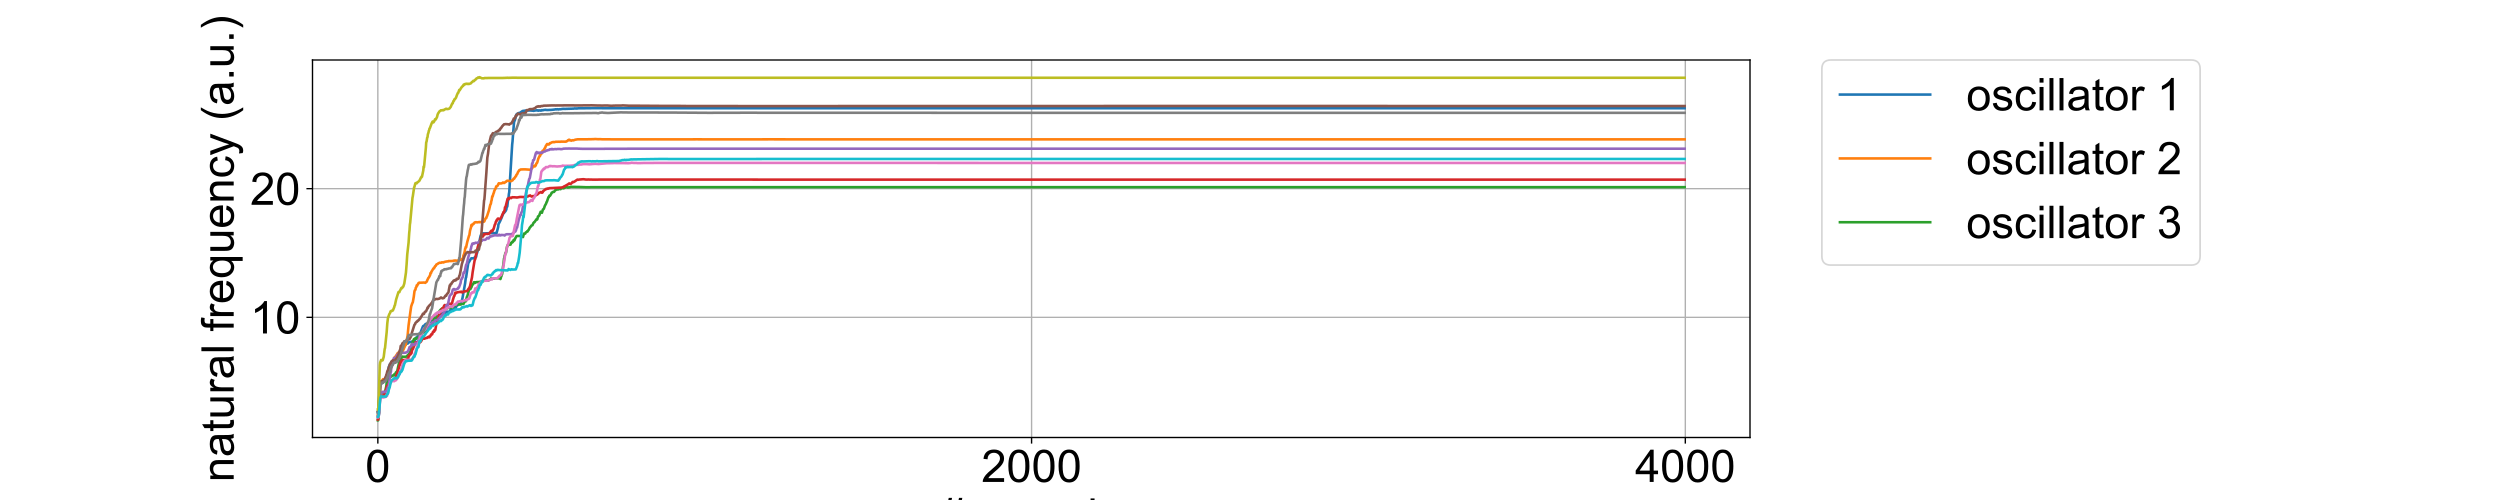 <?xml version="1.0" encoding="utf-8" standalone="no"?>
<!DOCTYPE svg PUBLIC "-//W3C//DTD SVG 1.1//EN"
  "http://www.w3.org/Graphics/SVG/1.1/DTD/svg11.dtd">
<!-- Created with matplotlib (https://matplotlib.org/) -->
<svg height="288pt" version="1.1" viewBox="0 0 1440 288" width="1440pt" xmlns="http://www.w3.org/2000/svg" xmlns:xlink="http://www.w3.org/1999/xlink">
 <defs>
  <style type="text/css">
*{stroke-linecap:butt;stroke-linejoin:round;}
  </style>
 </defs>
 <g id="figure_1">
  <g id="patch_1">
   <path d="M 0 288 
L 1440 288 
L 1440 0 
L 0 0 
z
" style="fill:#ffffff;"/>
  </g>
  <g id="axes_1">
   <g id="patch_2">
    <path d="M 180 252 
L 1008 252 
L 1008 34.56 
L 180 34.56 
z
" style="fill:#ffffff;"/>
   </g>
   <g id="matplotlib.axis_1">
    <g id="xtick_1">
     <g id="line2d_1">
      <path clip-path="url(#p59d40b88a0)" d="M 217.636 252 
L 217.636 34.56 
" style="fill:none;stroke:#b0b0b0;stroke-linecap:square;stroke-width:0.8;"/>
     </g>
     <g id="line2d_2">
      <defs>
       <path d="M 0 0 
L 0 3.5 
" id="m8a56178dbb" style="stroke:#000000;stroke-width:0.8;"/>
      </defs>
      <g>
       <use style="stroke:#000000;stroke-width:0.8;" x="217.636" xlink:href="#m8a56178dbb" y="252"/>
      </g>
     </g>
     <g id="text_1">
      <!-- 0 -->
      <defs>
       <path d="M 4.156 35.297 
Q 4.156 48 6.766 55.734 
Q 9.375 63.484 14.516 67.672 
Q 19.672 71.875 27.484 71.875 
Q 33.25 71.875 37.594 69.547 
Q 41.938 67.234 44.766 62.859 
Q 47.609 58.5 49.219 52.219 
Q 50.828 45.953 50.828 35.297 
Q 50.828 22.703 48.234 14.969 
Q 45.656 7.234 40.5 3 
Q 35.359 -1.219 27.484 -1.219 
Q 17.141 -1.219 11.234 6.203 
Q 4.156 15.141 4.156 35.297 
z
M 13.188 35.297 
Q 13.188 17.672 17.312 11.828 
Q 21.438 6 27.484 6 
Q 33.547 6 37.672 11.859 
Q 41.797 17.719 41.797 35.297 
Q 41.797 52.984 37.672 58.781 
Q 33.547 64.594 27.391 64.594 
Q 21.344 64.594 17.719 59.469 
Q 13.188 52.938 13.188 35.297 
z
" id="ArialMT-48"/>
      </defs>
      <g transform="translate(210.407 277.61)scale(0.26 -0.26)">
       <use xlink:href="#ArialMT-48"/>
      </g>
     </g>
    </g>
    <g id="xtick_2">
     <g id="line2d_3">
      <path clip-path="url(#p59d40b88a0)" d="M 594.188 252 
L 594.188 34.56 
" style="fill:none;stroke:#b0b0b0;stroke-linecap:square;stroke-width:0.8;"/>
     </g>
     <g id="line2d_4">
      <g>
       <use style="stroke:#000000;stroke-width:0.8;" x="594.188" xlink:href="#m8a56178dbb" y="252"/>
      </g>
     </g>
     <g id="text_2">
      <!-- 2000 -->
      <defs>
       <path d="M 50.344 8.453 
L 50.344 0 
L 3.031 0 
Q 2.938 3.172 4.047 6.109 
Q 5.859 10.938 9.828 15.625 
Q 13.812 20.312 21.344 26.469 
Q 33.016 36.031 37.109 41.625 
Q 41.219 47.219 41.219 52.203 
Q 41.219 57.422 37.469 61 
Q 33.734 64.594 27.734 64.594 
Q 21.391 64.594 17.578 60.781 
Q 13.766 56.984 13.719 50.25 
L 4.688 51.172 
Q 5.609 61.281 11.656 66.578 
Q 17.719 71.875 27.938 71.875 
Q 38.234 71.875 44.234 66.156 
Q 50.25 60.453 50.25 52 
Q 50.25 47.703 48.484 43.547 
Q 46.734 39.406 42.656 34.812 
Q 38.578 30.219 29.109 22.219 
Q 21.188 15.578 18.938 13.203 
Q 16.703 10.844 15.234 8.453 
z
" id="ArialMT-50"/>
      </defs>
      <g transform="translate(565.271 277.61)scale(0.26 -0.26)">
       <use xlink:href="#ArialMT-50"/>
       <use x="55.615" xlink:href="#ArialMT-48"/>
       <use x="111.23" xlink:href="#ArialMT-48"/>
       <use x="166.846" xlink:href="#ArialMT-48"/>
      </g>
     </g>
    </g>
    <g id="xtick_3">
     <g id="line2d_5">
      <path clip-path="url(#p59d40b88a0)" d="M 970.74 252 
L 970.74 34.56 
" style="fill:none;stroke:#b0b0b0;stroke-linecap:square;stroke-width:0.8;"/>
     </g>
     <g id="line2d_6">
      <g>
       <use style="stroke:#000000;stroke-width:0.8;" x="970.74" xlink:href="#m8a56178dbb" y="252"/>
      </g>
     </g>
     <g id="text_3">
      <!-- 4000 -->
      <defs>
       <path d="M 32.328 0 
L 32.328 17.141 
L 1.266 17.141 
L 1.266 25.203 
L 33.938 71.578 
L 41.109 71.578 
L 41.109 25.203 
L 50.781 25.203 
L 50.781 17.141 
L 41.109 17.141 
L 41.109 0 
z
M 32.328 25.203 
L 32.328 57.469 
L 9.906 25.203 
z
" id="ArialMT-52"/>
      </defs>
      <g transform="translate(941.823 277.61)scale(0.26 -0.26)">
       <use xlink:href="#ArialMT-52"/>
       <use x="55.615" xlink:href="#ArialMT-48"/>
       <use x="111.23" xlink:href="#ArialMT-48"/>
       <use x="166.846" xlink:href="#ArialMT-48"/>
      </g>
     </g>
    </g>
    <g id="text_4">
     <!-- # sample -->
     <defs>
      <path d="M 5.031 -1.219 
L 9.281 19.578 
L 1.031 19.578 
L 1.031 26.859 
L 10.75 26.859 
L 14.359 44.578 
L 1.031 44.578 
L 1.031 51.859 
L 15.828 51.859 
L 20.062 72.797 
L 27.391 72.797 
L 23.141 51.859 
L 38.531 51.859 
L 42.781 72.797 
L 50.141 72.797 
L 45.906 51.859 
L 54.344 51.859 
L 54.344 44.578 
L 44.438 44.578 
L 40.766 26.859 
L 54.344 26.859 
L 54.344 19.578 
L 39.312 19.578 
L 35.062 -1.219 
L 27.734 -1.219 
L 31.938 19.578 
L 16.609 19.578 
L 12.359 -1.219 
z
M 18.062 26.859 
L 33.406 26.859 
L 37.062 44.578 
L 21.688 44.578 
z
" id="ArialMT-35"/>
      <path id="ArialMT-32"/>
      <path d="M 3.078 15.484 
L 11.766 16.844 
Q 12.5 11.625 15.844 8.844 
Q 19.188 6.062 25.203 6.062 
Q 31.25 6.062 34.172 8.516 
Q 37.109 10.984 37.109 14.312 
Q 37.109 17.281 34.516 19 
Q 32.719 20.172 25.531 21.969 
Q 15.875 24.422 12.141 26.203 
Q 8.406 27.984 6.469 31.125 
Q 4.547 34.281 4.547 38.094 
Q 4.547 41.547 6.125 44.5 
Q 7.719 47.469 10.453 49.422 
Q 12.5 50.922 16.031 51.969 
Q 19.578 53.031 23.641 53.031 
Q 29.734 53.031 34.344 51.266 
Q 38.969 49.516 41.156 46.5 
Q 43.359 43.5 44.188 38.484 
L 35.594 37.312 
Q 35.016 41.312 32.203 43.547 
Q 29.391 45.797 24.266 45.797 
Q 18.219 45.797 15.625 43.797 
Q 13.031 41.797 13.031 39.109 
Q 13.031 37.406 14.109 36.031 
Q 15.188 34.625 17.484 33.688 
Q 18.797 33.203 25.25 31.453 
Q 34.578 28.953 38.25 27.359 
Q 41.938 25.781 44.031 22.75 
Q 46.141 19.734 46.141 15.234 
Q 46.141 10.844 43.578 6.953 
Q 41.016 3.078 36.172 0.953 
Q 31.344 -1.172 25.25 -1.172 
Q 15.141 -1.172 9.844 3.031 
Q 4.547 7.234 3.078 15.484 
z
" id="ArialMT-115"/>
      <path d="M 40.438 6.391 
Q 35.547 2.25 31.031 0.531 
Q 26.516 -1.172 21.344 -1.172 
Q 12.797 -1.172 8.203 3 
Q 3.609 7.172 3.609 13.672 
Q 3.609 17.484 5.344 20.625 
Q 7.078 23.781 9.891 25.688 
Q 12.703 27.594 16.219 28.562 
Q 18.797 29.25 24.031 29.891 
Q 34.672 31.156 39.703 32.906 
Q 39.75 34.719 39.75 35.203 
Q 39.75 40.578 37.25 42.781 
Q 33.891 45.75 27.25 45.75 
Q 21.047 45.75 18.094 43.578 
Q 15.141 41.406 13.719 35.891 
L 5.125 37.062 
Q 6.297 42.578 8.984 45.969 
Q 11.672 49.359 16.75 51.188 
Q 21.828 53.031 28.516 53.031 
Q 35.156 53.031 39.297 51.469 
Q 43.453 49.906 45.406 47.531 
Q 47.359 45.172 48.141 41.547 
Q 48.578 39.312 48.578 33.453 
L 48.578 21.734 
Q 48.578 9.469 49.141 6.219 
Q 49.703 2.984 51.375 0 
L 42.188 0 
Q 40.828 2.734 40.438 6.391 
z
M 39.703 26.031 
Q 34.906 24.078 25.344 22.703 
Q 19.922 21.922 17.672 20.938 
Q 15.438 19.969 14.203 18.094 
Q 12.984 16.219 12.984 13.922 
Q 12.984 10.406 15.641 8.062 
Q 18.312 5.719 23.438 5.719 
Q 28.516 5.719 32.469 7.938 
Q 36.422 10.156 38.281 14.016 
Q 39.703 17 39.703 22.797 
z
" id="ArialMT-97"/>
      <path d="M 6.594 0 
L 6.594 51.859 
L 14.453 51.859 
L 14.453 44.578 
Q 16.891 48.391 20.938 50.703 
Q 25 53.031 30.172 53.031 
Q 35.938 53.031 39.625 50.641 
Q 43.312 48.25 44.828 43.953 
Q 50.984 53.031 60.844 53.031 
Q 68.562 53.031 72.703 48.75 
Q 76.859 44.484 76.859 35.594 
L 76.859 0 
L 68.109 0 
L 68.109 32.672 
Q 68.109 37.938 67.25 40.25 
Q 66.406 42.578 64.156 43.984 
Q 61.922 45.406 58.891 45.406 
Q 53.422 45.406 49.797 41.766 
Q 46.188 38.141 46.188 30.125 
L 46.188 0 
L 37.406 0 
L 37.406 33.688 
Q 37.406 39.547 35.25 42.469 
Q 33.109 45.406 28.219 45.406 
Q 24.516 45.406 21.359 43.453 
Q 18.219 41.5 16.797 37.734 
Q 15.375 33.984 15.375 26.906 
L 15.375 0 
z
" id="ArialMT-109"/>
      <path d="M 6.594 -19.875 
L 6.594 51.859 
L 14.594 51.859 
L 14.594 45.125 
Q 17.438 49.078 21 51.047 
Q 24.562 53.031 29.641 53.031 
Q 36.281 53.031 41.359 49.609 
Q 46.438 46.188 49.016 39.953 
Q 51.609 33.734 51.609 26.312 
Q 51.609 18.359 48.75 11.984 
Q 45.906 5.609 40.453 2.219 
Q 35.016 -1.172 29 -1.172 
Q 24.609 -1.172 21.109 0.688 
Q 17.625 2.547 15.375 5.375 
L 15.375 -19.875 
z
M 14.547 25.641 
Q 14.547 15.625 18.594 10.844 
Q 22.656 6.062 28.422 6.062 
Q 34.281 6.062 38.453 11.016 
Q 42.625 15.969 42.625 26.375 
Q 42.625 36.281 38.547 41.203 
Q 34.469 46.141 28.812 46.141 
Q 23.188 46.141 18.859 40.891 
Q 14.547 35.641 14.547 25.641 
z
" id="ArialMT-112"/>
      <path d="M 6.391 0 
L 6.391 71.578 
L 15.188 71.578 
L 15.188 0 
z
" id="ArialMT-108"/>
      <path d="M 42.094 16.703 
L 51.172 15.578 
Q 49.031 7.625 43.219 3.219 
Q 37.406 -1.172 28.375 -1.172 
Q 17 -1.172 10.328 5.828 
Q 3.656 12.844 3.656 25.484 
Q 3.656 38.578 10.391 45.797 
Q 17.141 53.031 27.875 53.031 
Q 38.281 53.031 44.875 45.953 
Q 51.469 38.875 51.469 26.031 
Q 51.469 25.25 51.422 23.688 
L 12.75 23.688 
Q 13.234 15.141 17.578 10.594 
Q 21.922 6.062 28.422 6.062 
Q 33.25 6.062 36.672 8.594 
Q 40.094 11.141 42.094 16.703 
z
M 13.234 30.906 
L 42.188 30.906 
Q 41.609 37.453 38.875 40.719 
Q 34.672 45.797 27.984 45.797 
Q 21.922 45.797 17.797 41.75 
Q 13.672 37.703 13.234 30.906 
z
" id="ArialMT-101"/>
     </defs>
     <g transform="translate(541.255 305.705)scale(0.26 -0.26)">
      <use xlink:href="#ArialMT-35"/>
      <use x="55.615" xlink:href="#ArialMT-32"/>
      <use x="83.398" xlink:href="#ArialMT-115"/>
      <use x="133.398" xlink:href="#ArialMT-97"/>
      <use x="189.014" xlink:href="#ArialMT-109"/>
      <use x="272.314" xlink:href="#ArialMT-112"/>
      <use x="327.93" xlink:href="#ArialMT-108"/>
      <use x="350.146" xlink:href="#ArialMT-101"/>
     </g>
    </g>
   </g>
   <g id="matplotlib.axis_2">
    <g id="ytick_1">
     <g id="line2d_7">
      <path clip-path="url(#p59d40b88a0)" d="M 180 182.785 
L 1008 182.785 
" style="fill:none;stroke:#b0b0b0;stroke-linecap:square;stroke-width:0.8;"/>
     </g>
     <g id="line2d_8">
      <defs>
       <path d="M 0 0 
L -3.5 0 
" id="mfba9cefc17" style="stroke:#000000;stroke-width:0.8;"/>
      </defs>
      <g>
       <use style="stroke:#000000;stroke-width:0.8;" x="180" xlink:href="#mfba9cefc17" y="182.785"/>
      </g>
     </g>
     <g id="text_5">
      <!-- 10 -->
      <defs>
       <path d="M 37.25 0 
L 28.469 0 
L 28.469 56 
Q 25.297 52.984 20.141 49.953 
Q 14.984 46.922 10.891 45.406 
L 10.891 53.906 
Q 18.266 57.375 23.781 62.297 
Q 29.297 67.234 31.594 71.875 
L 37.25 71.875 
z
" id="ArialMT-49"/>
      </defs>
      <g transform="translate(144.083 192.09)scale(0.26 -0.26)">
       <use xlink:href="#ArialMT-49"/>
       <use x="55.615" xlink:href="#ArialMT-48"/>
      </g>
     </g>
    </g>
    <g id="ytick_2">
     <g id="line2d_9">
      <path clip-path="url(#p59d40b88a0)" d="M 180 108.672 
L 1008 108.672 
" style="fill:none;stroke:#b0b0b0;stroke-linecap:square;stroke-width:0.8;"/>
     </g>
     <g id="line2d_10">
      <g>
       <use style="stroke:#000000;stroke-width:0.8;" x="180" xlink:href="#mfba9cefc17" y="108.672"/>
      </g>
     </g>
     <g id="text_6">
      <!-- 20 -->
      <g transform="translate(144.083 117.977)scale(0.26 -0.26)">
       <use xlink:href="#ArialMT-50"/>
       <use x="55.615" xlink:href="#ArialMT-48"/>
      </g>
     </g>
    </g>
    <g id="text_7">
     <!-- natural frequency (a.u.) -->
     <defs>
      <path d="M 6.594 0 
L 6.594 51.859 
L 14.5 51.859 
L 14.5 44.484 
Q 20.219 53.031 31 53.031 
Q 35.688 53.031 39.625 51.344 
Q 43.562 49.656 45.516 46.922 
Q 47.469 44.188 48.25 40.438 
Q 48.734 37.984 48.734 31.891 
L 48.734 0 
L 39.938 0 
L 39.938 31.547 
Q 39.938 36.922 38.906 39.578 
Q 37.891 42.234 35.281 43.812 
Q 32.672 45.406 29.156 45.406 
Q 23.531 45.406 19.453 41.844 
Q 15.375 38.281 15.375 28.328 
L 15.375 0 
z
" id="ArialMT-110"/>
      <path d="M 25.781 7.859 
L 27.047 0.094 
Q 23.344 -0.688 20.406 -0.688 
Q 15.625 -0.688 12.984 0.828 
Q 10.359 2.344 9.281 4.812 
Q 8.203 7.281 8.203 15.188 
L 8.203 45.016 
L 1.766 45.016 
L 1.766 51.859 
L 8.203 51.859 
L 8.203 64.703 
L 16.938 69.969 
L 16.938 51.859 
L 25.781 51.859 
L 25.781 45.016 
L 16.938 45.016 
L 16.938 14.703 
Q 16.938 10.938 17.406 9.859 
Q 17.875 8.797 18.922 8.156 
Q 19.969 7.516 21.922 7.516 
Q 23.391 7.516 25.781 7.859 
z
" id="ArialMT-116"/>
      <path d="M 40.578 0 
L 40.578 7.625 
Q 34.516 -1.172 24.125 -1.172 
Q 19.531 -1.172 15.547 0.578 
Q 11.578 2.344 9.641 5 
Q 7.719 7.672 6.938 11.531 
Q 6.391 14.109 6.391 19.734 
L 6.391 51.859 
L 15.188 51.859 
L 15.188 23.094 
Q 15.188 16.219 15.719 13.812 
Q 16.547 10.359 19.234 8.375 
Q 21.922 6.391 25.875 6.391 
Q 29.828 6.391 33.297 8.422 
Q 36.766 10.453 38.203 13.938 
Q 39.656 17.438 39.656 24.078 
L 39.656 51.859 
L 48.438 51.859 
L 48.438 0 
z
" id="ArialMT-117"/>
      <path d="M 6.5 0 
L 6.5 51.859 
L 14.406 51.859 
L 14.406 44 
Q 17.438 49.516 20 51.266 
Q 22.562 53.031 25.641 53.031 
Q 30.078 53.031 34.672 50.203 
L 31.641 42.047 
Q 28.422 43.953 25.203 43.953 
Q 22.312 43.953 20.016 42.219 
Q 17.719 40.484 16.75 37.406 
Q 15.281 32.719 15.281 27.156 
L 15.281 0 
z
" id="ArialMT-114"/>
      <path d="M 8.688 0 
L 8.688 45.016 
L 0.922 45.016 
L 0.922 51.859 
L 8.688 51.859 
L 8.688 57.375 
Q 8.688 62.594 9.625 65.141 
Q 10.891 68.562 14.078 70.672 
Q 17.281 72.797 23.047 72.797 
Q 26.766 72.797 31.25 71.922 
L 29.938 64.266 
Q 27.203 64.75 24.75 64.75 
Q 20.75 64.75 19.094 63.031 
Q 17.438 61.328 17.438 56.641 
L 17.438 51.859 
L 27.547 51.859 
L 27.547 45.016 
L 17.438 45.016 
L 17.438 0 
z
" id="ArialMT-102"/>
      <path d="M 39.656 -19.875 
L 39.656 5.516 
Q 37.594 2.641 33.906 0.734 
Q 30.219 -1.172 26.078 -1.172 
Q 16.844 -1.172 10.172 6.203 
Q 3.516 13.578 3.516 26.422 
Q 3.516 34.234 6.219 40.422 
Q 8.938 46.625 14.078 49.828 
Q 19.234 53.031 25.391 53.031 
Q 35.016 53.031 40.531 44.922 
L 40.531 51.859 
L 48.438 51.859 
L 48.438 -19.875 
z
M 12.547 26.078 
Q 12.547 16.062 16.75 11.062 
Q 20.953 6.062 26.812 6.062 
Q 32.422 6.062 36.469 10.812 
Q 40.531 15.578 40.531 25.297 
Q 40.531 35.641 36.25 40.859 
Q 31.984 46.094 26.219 46.094 
Q 20.516 46.094 16.531 41.234 
Q 12.547 36.375 12.547 26.078 
z
" id="ArialMT-113"/>
      <path d="M 40.438 19 
L 49.078 17.875 
Q 47.656 8.938 41.812 3.875 
Q 35.984 -1.172 27.484 -1.172 
Q 16.844 -1.172 10.375 5.781 
Q 3.906 12.75 3.906 25.734 
Q 3.906 34.125 6.688 40.422 
Q 9.469 46.734 15.156 49.875 
Q 20.844 53.031 27.547 53.031 
Q 35.984 53.031 41.359 48.75 
Q 46.734 44.484 48.25 36.625 
L 39.703 35.297 
Q 38.484 40.531 35.375 43.156 
Q 32.281 45.797 27.875 45.797 
Q 21.234 45.797 17.078 41.031 
Q 12.938 36.281 12.938 25.984 
Q 12.938 15.531 16.938 10.797 
Q 20.953 6.062 27.391 6.062 
Q 32.562 6.062 36.031 9.234 
Q 39.5 12.406 40.438 19 
z
" id="ArialMT-99"/>
      <path d="M 6.203 -19.969 
L 5.219 -11.719 
Q 8.109 -12.5 10.25 -12.5 
Q 13.188 -12.5 14.938 -11.516 
Q 16.703 -10.547 17.828 -8.797 
Q 18.656 -7.469 20.516 -2.25 
Q 20.75 -1.516 21.297 -0.094 
L 1.609 51.859 
L 11.078 51.859 
L 21.875 21.828 
Q 23.969 16.109 25.641 9.812 
Q 27.156 15.875 29.25 21.625 
L 40.328 51.859 
L 49.125 51.859 
L 29.391 -0.875 
Q 26.219 -9.422 24.469 -12.641 
Q 22.125 -17 19.094 -19.016 
Q 16.062 -21.047 11.859 -21.047 
Q 9.328 -21.047 6.203 -19.969 
z
" id="ArialMT-121"/>
      <path d="M 23.391 -21.047 
Q 16.109 -11.859 11.078 0.438 
Q 6.062 12.75 6.062 25.922 
Q 6.062 37.547 9.812 48.188 
Q 14.203 60.547 23.391 72.797 
L 29.688 72.797 
Q 23.781 62.641 21.875 58.297 
Q 18.891 51.562 17.188 44.234 
Q 15.094 35.109 15.094 25.875 
Q 15.094 2.391 29.688 -21.047 
z
" id="ArialMT-40"/>
      <path d="M 9.078 0 
L 9.078 10.016 
L 19.094 10.016 
L 19.094 0 
z
" id="ArialMT-46"/>
      <path d="M 12.359 -21.047 
L 6.062 -21.047 
Q 20.656 2.391 20.656 25.875 
Q 20.656 35.062 18.562 44.094 
Q 16.891 51.422 13.922 58.156 
Q 12.016 62.547 6.062 72.797 
L 12.359 72.797 
Q 21.531 60.547 25.922 48.188 
Q 29.688 37.547 29.688 25.922 
Q 29.688 12.75 24.625 0.438 
Q 19.578 -11.859 12.359 -21.047 
z
" id="ArialMT-41"/>
     </defs>
     <g transform="translate(134.611 277.674)rotate(-90)scale(0.26 -0.26)">
      <use xlink:href="#ArialMT-110"/>
      <use x="55.615" xlink:href="#ArialMT-97"/>
      <use x="111.23" xlink:href="#ArialMT-116"/>
      <use x="139.014" xlink:href="#ArialMT-117"/>
      <use x="194.629" xlink:href="#ArialMT-114"/>
      <use x="227.93" xlink:href="#ArialMT-97"/>
      <use x="283.545" xlink:href="#ArialMT-108"/>
      <use x="305.762" xlink:href="#ArialMT-32"/>
      <use x="333.545" xlink:href="#ArialMT-102"/>
      <use x="361.328" xlink:href="#ArialMT-114"/>
      <use x="394.629" xlink:href="#ArialMT-101"/>
      <use x="450.244" xlink:href="#ArialMT-113"/>
      <use x="505.859" xlink:href="#ArialMT-117"/>
      <use x="561.475" xlink:href="#ArialMT-101"/>
      <use x="617.09" xlink:href="#ArialMT-110"/>
      <use x="672.705" xlink:href="#ArialMT-99"/>
      <use x="722.705" xlink:href="#ArialMT-121"/>
      <use x="772.705" xlink:href="#ArialMT-32"/>
      <use x="800.488" xlink:href="#ArialMT-40"/>
      <use x="833.789" xlink:href="#ArialMT-97"/>
      <use x="889.404" xlink:href="#ArialMT-46"/>
      <use x="917.188" xlink:href="#ArialMT-117"/>
      <use x="972.803" xlink:href="#ArialMT-46"/>
      <use x="1000.586" xlink:href="#ArialMT-41"/>
     </g>
    </g>
   </g>
   <g id="line2d_11">
    <path clip-path="url(#p59d40b88a0)" d="M 217.636 237.419 
L 217.825 237.416 
L 218.013 237.095 
L 218.766 222.712 
L 218.954 220.928 
L 219.143 220.947 
L 219.331 220.67 
L 219.519 220.096 
L 219.707 219.952 
L 220.272 220.607 
L 221.402 219.458 
L 221.59 218.94 
L 221.967 218.672 
L 222.532 217.137 
L 222.908 215.609 
L 223.285 214.782 
L 224.038 211.053 
L 224.226 210.929 
L 224.603 209.774 
L 224.791 210.001 
L 224.979 209.336 
L 225.167 209.157 
L 225.356 209.135 
L 225.544 208.493 
L 226.297 207.929 
L 226.485 207.985 
L 226.674 207.618 
L 226.862 207.58 
L 227.238 207.194 
L 227.427 207.179 
L 227.615 207.347 
L 227.992 206.924 
L 228.18 206.496 
L 228.368 206.448 
L 228.556 206.789 
L 228.745 206.447 
L 228.933 206.583 
L 229.121 206.577 
L 229.309 205.748 
L 229.498 205.423 
L 230.063 204.05 
L 230.439 203.1 
L 230.627 202.296 
L 230.816 202.183 
L 231.381 200.612 
L 231.569 200.386 
L 231.757 199.629 
L 232.134 199.199 
L 232.322 198.641 
L 232.51 198.727 
L 232.698 198.38 
L 232.887 198.489 
L 233.263 198.345 
L 233.452 198.271 
L 233.64 198.603 
L 234.016 197.898 
L 234.205 197.725 
L 234.581 197.95 
L 234.958 197.812 
L 235.146 197.314 
L 235.334 197.215 
L 235.711 197.2 
L 236.087 197.084 
L 236.464 196.958 
L 236.652 197.014 
L 236.841 196.899 
L 237.029 196.948 
L 237.217 196.745 
L 237.405 196.842 
L 237.594 196.788 
L 237.782 196.876 
L 238.535 196.265 
L 238.723 195.867 
L 239.1 195.897 
L 239.853 194.301 
L 240.229 194.395 
L 240.983 192.743 
L 241.171 193.028 
L 241.359 192.916 
L 241.547 193.251 
L 243.618 188.021 
L 243.807 187.775 
L 244.183 187.619 
L 244.372 187.558 
L 244.748 187.074 
L 244.936 186.945 
L 245.125 186.606 
L 245.501 186.527 
L 245.689 186.708 
L 246.066 186.693 
L 246.254 186.363 
L 246.443 186.535 
L 247.007 185.553 
L 247.196 185.684 
L 247.384 185.405 
L 247.572 185.486 
L 248.137 184.751 
L 248.514 184.215 
L 248.89 183.481 
L 249.078 183.5 
L 249.267 183.189 
L 249.455 183.259 
L 249.643 183.191 
L 249.832 182.53 
L 250.585 181.673 
L 250.961 181.259 
L 251.526 181.12 
L 252.091 181.178 
L 253.032 181.155 
L 253.221 180.945 
L 253.597 181.003 
L 253.974 180.966 
L 254.162 180.921 
L 254.538 180.573 
L 254.727 180.621 
L 254.915 180.44 
L 255.103 180.506 
L 255.292 180.352 
L 256.233 180.368 
L 256.609 179.916 
L 256.798 179.897 
L 256.986 179.76 
L 257.174 179.827 
L 257.551 179.476 
L 257.739 179.735 
L 258.304 179.891 
L 258.492 179.593 
L 258.681 179.619 
L 259.057 179.067 
L 259.245 178.905 
L 259.622 178.278 
L 259.81 178.414 
L 260.187 178.3 
L 261.693 178.206 
L 261.881 178.094 
L 262.069 177.421 
L 262.258 177.609 
L 263.011 176.181 
L 264.329 175.27 
L 264.894 175.262 
L 265.27 174.931 
L 265.458 174.401 
L 265.647 174.529 
L 266.4 171.685 
L 267.906 163.171 
L 268.283 160.106 
L 268.471 159.818 
L 269.601 152.229 
L 269.789 151.23 
L 269.977 151.23 
L 271.295 148.917 
L 271.483 148.888 
L 271.672 148.74 
L 271.86 148.823 
L 272.048 148.751 
L 272.425 148.824 
L 272.989 148.748 
L 273.554 148.13 
L 273.931 147.91 
L 274.119 148.177 
L 274.307 147.727 
L 274.496 146.032 
L 274.684 146.003 
L 275.061 144.697 
L 276.002 139.719 
L 276.755 136.155 
L 276.943 135.479 
L 277.132 135.421 
L 277.508 134.621 
L 277.696 134.633 
L 277.885 134.389 
L 278.261 134.391 
L 278.638 134.464 
L 282.592 134.275 
L 283.156 134.321 
L 284.098 134.276 
L 284.286 134.183 
L 284.474 134.301 
L 284.663 134.25 
L 284.851 134.494 
L 285.039 134.52 
L 285.227 134.42 
L 285.604 134.114 
L 285.981 134.363 
L 286.922 130.855 
L 287.11 129.216 
L 288.052 127.389 
L 288.993 125.225 
L 289.934 122.755 
L 290.123 122.853 
L 291.252 121.472 
L 291.441 120.894 
L 291.629 120.773 
L 291.817 119.566 
L 292.194 118.94 
L 292.57 115.649 
L 292.758 115.246 
L 293.135 111.673 
L 293.323 110.691 
L 295.018 83.212 
L 295.206 81.513 
L 295.959 71.764 
L 296.147 70.035 
L 296.524 69.325 
L 297.465 65.907 
L 297.842 66.026 
L 298.03 65.484 
L 298.407 65.405 
L 298.595 65.251 
L 298.783 65.315 
L 298.972 65.042 
L 299.16 64.972 
L 299.348 65.036 
L 299.536 64.895 
L 299.725 64.915 
L 300.101 64.488 
L 300.29 64.555 
L 300.478 64.463 
L 300.854 63.965 
L 301.419 63.876 
L 301.607 63.823 
L 301.796 63.991 
L 302.361 63.709 
L 303.867 63.667 
L 305.561 63.661 
L 307.067 63.78 
L 307.444 63.86 
L 307.821 63.723 
L 309.327 63.512 
L 309.515 63.669 
L 309.892 63.529 
L 310.08 63.765 
L 310.456 63.63 
L 310.645 63.67 
L 311.021 63.533 
L 311.398 63.742 
L 311.774 63.681 
L 312.151 63.406 
L 312.527 63.56 
L 313.281 63.343 
L 313.657 63.294 
L 313.845 63.321 
L 314.222 63.217 
L 314.598 63.34 
L 315.352 63.366 
L 316.858 63.292 
L 317.611 63.28 
L 319.682 63.053 
L 319.87 62.948 
L 320.623 62.999 
L 321 62.904 
L 321.753 63.054 
L 322.13 62.902 
L 322.883 62.935 
L 323.824 62.743 
L 324.765 62.694 
L 325.33 62.731 
L 330.414 62.56 
L 330.978 62.449 
L 331.732 62.505 
L 331.92 62.547 
L 332.108 62.427 
L 332.673 62.493 
L 333.05 62.388 
L 334.367 62.364 
L 334.932 62.38 
L 340.016 62.338 
L 340.957 62.31 
L 349.618 62.33 
L 618.476 62.343 
L 970.364 62.341 
L 970.364 62.341 
" style="fill:none;stroke:#1f77b4;stroke-linecap:square;stroke-width:1.5;"/>
   </g>
   <g id="line2d_12">
    <path clip-path="url(#p59d40b88a0)" d="M 217.636 239.105 
L 218.013 239.117 
L 218.201 238.612 
L 218.389 237.659 
L 219.143 222.329 
L 219.331 220.41 
L 219.519 220.465 
L 219.707 219.532 
L 219.896 219.565 
L 220.272 218.911 
L 220.649 218.381 
L 221.214 218.701 
L 221.967 218.614 
L 222.72 218.446 
L 223.473 216.275 
L 223.849 216.396 
L 224.603 214.388 
L 224.979 212.714 
L 225.167 212.421 
L 225.544 210.499 
L 225.732 210.556 
L 225.921 210.255 
L 226.109 209.15 
L 226.297 208.894 
L 226.485 208.346 
L 226.674 207.407 
L 227.05 206.707 
L 227.238 205.875 
L 227.427 205.937 
L 227.615 205.521 
L 227.803 205.559 
L 228.18 204.722 
L 228.368 204.808 
L 228.745 203.893 
L 228.933 203.527 
L 229.121 203.562 
L 229.498 203.181 
L 229.686 202.843 
L 229.874 203.047 
L 230.251 203.072 
L 230.627 202.588 
L 230.816 202.636 
L 231.192 202.559 
L 231.757 202.682 
L 232.322 201.389 
L 232.51 201.117 
L 232.887 200.134 
L 233.075 199.857 
L 233.263 199.113 
L 233.64 198.885 
L 234.769 193.448 
L 235.334 187.436 
L 236.276 180.383 
L 236.841 176.481 
L 237.405 174.839 
L 237.782 174.073 
L 238.347 170.855 
L 238.723 167.911 
L 238.912 167.209 
L 239.288 166.929 
L 239.476 165.757 
L 239.665 165.626 
L 239.853 165.165 
L 240.041 164.342 
L 240.229 164.629 
L 240.606 163.892 
L 240.983 163.184 
L 241.171 162.942 
L 241.359 163.092 
L 241.547 162.8 
L 242.301 162.838 
L 244.183 162.753 
L 244.748 162.811 
L 244.936 162.93 
L 245.878 162.117 
L 246.066 161.419 
L 246.254 161.156 
L 246.631 160.302 
L 246.819 159.976 
L 247.007 159.874 
L 247.761 158.406 
L 247.949 157.293 
L 248.137 157.46 
L 248.325 157.185 
L 248.514 156.415 
L 248.702 156.242 
L 249.643 154.608 
L 249.832 154.516 
L 250.02 154.59 
L 250.208 153.935 
L 250.396 153.884 
L 250.585 153.35 
L 250.773 153.173 
L 250.961 153.169 
L 251.338 152.359 
L 252.091 152.029 
L 252.467 151.667 
L 253.409 151.258 
L 253.785 151.398 
L 254.35 151.266 
L 254.538 151.073 
L 255.48 151.205 
L 255.856 150.928 
L 256.798 150.689 
L 257.174 150.646 
L 257.551 150.545 
L 257.739 150.594 
L 258.116 150.465 
L 258.304 150.522 
L 258.492 150.326 
L 258.681 150.384 
L 259.057 150.367 
L 259.434 150.376 
L 259.81 150.362 
L 260.187 150.343 
L 260.94 150.278 
L 261.316 150.128 
L 261.693 150.147 
L 262.069 150.027 
L 262.823 150.125 
L 263.576 150.172 
L 263.952 149.924 
L 264.141 149.948 
L 264.329 149.717 
L 264.705 149.635 
L 264.894 149.787 
L 265.458 149.546 
L 265.647 149.781 
L 265.835 149.652 
L 266.023 149.254 
L 266.212 149.445 
L 266.4 149.477 
L 266.776 148.108 
L 266.965 146.978 
L 267.153 146.813 
L 267.718 144.654 
L 267.906 143.324 
L 268.094 142.934 
L 268.283 142.186 
L 268.471 142.5 
L 268.847 140.66 
L 269.224 139.043 
L 270.165 135.735 
L 270.354 135.478 
L 270.73 132.874 
L 271.107 131.545 
L 271.295 131.019 
L 271.483 129.682 
L 271.672 129.497 
L 271.86 130.006 
L 272.048 129.296 
L 272.613 129.123 
L 272.801 128.708 
L 272.989 128.771 
L 273.366 128.149 
L 274.119 127.972 
L 274.872 128.086 
L 275.249 128.027 
L 276.19 127.875 
L 276.378 128.034 
L 276.943 127.867 
L 277.132 127.955 
L 277.508 127.916 
L 278.826 127.673 
L 279.014 127.411 
L 279.579 125.943 
L 279.767 125.898 
L 279.956 125.459 
L 280.144 125.521 
L 280.332 124.774 
L 280.521 124.554 
L 281.65 121.08 
L 282.403 117.899 
L 282.592 117.679 
L 282.78 117.127 
L 282.968 115.86 
L 283.156 115.433 
L 283.533 113.082 
L 283.721 113.245 
L 284.286 111.304 
L 284.474 111.023 
L 284.663 110.018 
L 284.851 109.775 
L 285.039 109.096 
L 285.227 109.044 
L 285.604 108.156 
L 285.792 107.389 
L 285.981 107.483 
L 286.357 107.193 
L 286.545 106.879 
L 286.734 106.842 
L 287.11 105.861 
L 287.298 105.575 
L 287.487 105.551 
L 287.675 105.71 
L 288.24 105.649 
L 288.616 105.643 
L 288.993 105.572 
L 289.558 105.28 
L 289.746 105.086 
L 290.311 105.427 
L 290.876 105.073 
L 291.252 104.715 
L 291.441 104.745 
L 291.817 104.273 
L 292.194 104.068 
L 294.265 104.387 
L 294.83 104.102 
L 295.018 103.77 
L 295.206 103.895 
L 295.959 102.785 
L 296.147 102.959 
L 296.901 101.678 
L 297.089 101.644 
L 297.277 101.328 
L 297.465 100.651 
L 297.842 100.394 
L 298.407 99.041 
L 298.972 98.282 
L 299.16 97.956 
L 299.536 97.903 
L 299.913 97.585 
L 300.666 97.615 
L 301.231 97.539 
L 302.361 97.539 
L 304.996 97.729 
L 305.373 97.853 
L 306.126 97.171 
L 306.503 96.957 
L 306.879 96.149 
L 307.256 95.625 
L 307.444 95.711 
L 307.632 95.396 
L 308.009 95.901 
L 308.385 95.427 
L 308.574 95.364 
L 308.95 94.104 
L 309.138 94.065 
L 309.327 93.834 
L 309.515 93.371 
L 310.08 91.363 
L 310.833 89.792 
L 311.021 89.89 
L 311.21 89.127 
L 311.398 89.094 
L 311.586 88.683 
L 311.963 88.406 
L 312.151 88.294 
L 312.527 86.815 
L 312.716 86.818 
L 312.904 87.11 
L 313.657 85.505 
L 313.845 85.518 
L 314.41 84.016 
L 314.598 83.827 
L 314.975 83.158 
L 315.163 82.931 
L 315.352 83.253 
L 315.916 83.118 
L 316.105 83.256 
L 316.481 82.905 
L 316.67 82.465 
L 316.858 82.561 
L 317.046 82.513 
L 317.611 82.11 
L 318.364 81.829 
L 318.552 81.908 
L 318.741 81.78 
L 319.117 81.919 
L 320.058 81.678 
L 321.941 81.63 
L 322.318 81.661 
L 322.506 81.608 
L 322.694 81.676 
L 323.259 81.518 
L 323.636 81.614 
L 324.012 81.567 
L 324.954 81.565 
L 325.33 81.621 
L 326.083 81.562 
L 326.272 81.339 
L 326.648 81.326 
L 327.025 80.961 
L 327.213 80.729 
L 327.401 80.816 
L 327.59 80.749 
L 327.778 80.457 
L 327.966 80.725 
L 328.154 80.582 
L 328.343 80.889 
L 328.907 80.879 
L 329.096 81.034 
L 329.661 80.735 
L 330.225 80.862 
L 331.355 80.465 
L 332.673 80.247 
L 338.51 80.224 
L 339.451 80.189 
L 340.769 80.182 
L 341.334 80.146 
L 341.898 80.147 
L 342.84 80.082 
L 344.534 80.184 
L 345.664 80.149 
L 346.605 80.22 
L 350.559 80.233 
L 352.818 80.283 
L 358.09 80.279 
L 401.205 80.255 
L 418.339 80.261 
L 443.568 80.256 
L 493.461 80.263 
L 644.27 80.261 
L 905.408 80.262 
L 970.364 80.261 
L 970.364 80.261 
" style="fill:none;stroke:#ff7f0e;stroke-linecap:square;stroke-width:1.5;"/>
   </g>
   <g id="line2d_13">
    <path clip-path="url(#p59d40b88a0)" d="M 217.636 242.116 
L 217.825 242.109 
L 218.013 240.821 
L 218.389 233.224 
L 218.578 229.13 
L 218.954 226.486 
L 219.143 226.415 
L 219.331 226.495 
L 219.519 226.723 
L 219.707 226.735 
L 220.084 226.614 
L 221.214 226.14 
L 221.59 225.39 
L 221.778 225.349 
L 221.967 225.006 
L 222.532 222.36 
L 222.72 220.447 
L 222.908 220.263 
L 223.096 218.694 
L 223.285 218.699 
L 223.473 218.826 
L 223.849 217.645 
L 224.038 217.659 
L 224.226 217.158 
L 224.603 216.934 
L 224.791 217.309 
L 225.356 216.731 
L 225.544 216.871 
L 225.732 216.458 
L 226.297 216.277 
L 226.674 216.278 
L 227.05 215.655 
L 227.427 216.033 
L 227.615 215.284 
L 227.803 215.127 
L 227.992 214.576 
L 228.368 214.198 
L 228.556 214.226 
L 228.933 213.25 
L 229.309 211.333 
L 229.874 208.888 
L 230.063 208.375 
L 230.251 208.759 
L 230.439 207.754 
L 230.627 207.747 
L 231.569 205.484 
L 231.945 205.396 
L 232.134 205.535 
L 232.322 205.492 
L 232.698 205.567 
L 232.887 205.492 
L 233.263 205.533 
L 233.452 205.454 
L 233.828 205.471 
L 234.205 205.358 
L 234.958 204.48 
L 235.146 204.461 
L 235.334 204.296 
L 235.523 203.802 
L 235.711 203.682 
L 236.276 202.798 
L 237.029 199.367 
L 237.405 197.828 
L 237.97 196.23 
L 238.158 196.48 
L 238.347 195.538 
L 238.535 195.267 
L 238.723 195.511 
L 239.1 194.916 
L 239.288 195.008 
L 239.665 194.897 
L 239.853 195.039 
L 240.041 195.036 
L 240.229 194.701 
L 240.418 194.681 
L 240.606 194.378 
L 240.794 194.551 
L 241.171 194.162 
L 241.359 194.182 
L 241.736 193.669 
L 242.301 193.408 
L 242.489 193.266 
L 243.054 192.084 
L 243.242 192.089 
L 243.618 191.364 
L 243.807 191.26 
L 243.995 191.444 
L 244.183 191.224 
L 244.372 190.729 
L 244.56 190.898 
L 244.748 190.499 
L 244.936 190.404 
L 245.125 190.468 
L 245.313 190.354 
L 245.501 190.464 
L 245.689 190.38 
L 245.878 190.12 
L 246.066 190.209 
L 246.254 189.99 
L 246.443 189.955 
L 246.819 189.265 
L 247.196 189.422 
L 247.572 188.72 
L 247.949 188.762 
L 248.137 188.358 
L 248.514 187.12 
L 248.702 187.153 
L 249.078 186.628 
L 249.643 183.872 
L 249.832 184.102 
L 250.208 182.782 
L 250.585 182.91 
L 250.773 183.629 
L 250.961 183.519 
L 251.149 183.731 
L 251.338 183.603 
L 251.714 181.292 
L 251.903 180.713 
L 252.279 180.579 
L 252.467 180.025 
L 252.844 179.732 
L 253.221 179.059 
L 253.785 178.399 
L 253.974 178.312 
L 254.162 178.03 
L 254.35 178.334 
L 254.727 177.804 
L 254.915 177.68 
L 255.103 177.367 
L 255.856 177.427 
L 256.233 177.592 
L 256.609 177.495 
L 257.739 177.597 
L 258.304 177.18 
L 258.492 177.253 
L 258.681 177.116 
L 259.057 177.449 
L 259.245 177.258 
L 259.434 177.355 
L 259.622 176.965 
L 259.81 177.246 
L 259.998 177.126 
L 260.187 176.768 
L 260.375 176.867 
L 260.563 176.599 
L 260.752 176.705 
L 260.94 176.958 
L 261.128 176.677 
L 261.316 176.135 
L 261.505 176.254 
L 261.693 175.879 
L 261.881 176.105 
L 262.069 176.019 
L 262.258 175.562 
L 262.446 175.484 
L 262.634 175.657 
L 263.764 175.403 
L 264.517 175.294 
L 264.705 175.213 
L 264.894 175.291 
L 265.082 175.227 
L 265.27 175.417 
L 265.458 175.284 
L 265.647 175.321 
L 265.835 175.094 
L 266.588 174.966 
L 266.965 175.072 
L 267.906 173.123 
L 268.283 173.573 
L 268.471 173.226 
L 268.847 171.245 
L 269.224 170.434 
L 269.601 169.074 
L 270.165 166.901 
L 270.73 166.306 
L 270.918 166.562 
L 271.672 165.166 
L 272.048 163.776 
L 272.425 163.828 
L 272.613 163.534 
L 272.989 162.591 
L 273.178 162.683 
L 273.366 162.563 
L 273.554 162.582 
L 273.743 162.935 
L 274.119 162.594 
L 274.496 162.492 
L 276.378 162.419 
L 276.567 162.272 
L 276.943 162.407 
L 277.132 162.141 
L 277.508 162.235 
L 277.696 162.347 
L 277.885 162.049 
L 278.073 162.114 
L 278.826 161.714 
L 279.203 161.73 
L 279.956 161.312 
L 280.332 161.441 
L 280.709 161.534 
L 280.897 161.611 
L 281.085 161.486 
L 281.274 161.588 
L 281.65 161.279 
L 281.838 161.31 
L 282.027 161.185 
L 282.215 160.845 
L 282.592 160.839 
L 282.78 160.369 
L 283.533 160.609 
L 284.098 160.37 
L 284.474 160.415 
L 284.663 160.528 
L 285.039 160.288 
L 286.545 160.301 
L 287.11 160.31 
L 287.298 160.234 
L 287.487 160.391 
L 287.675 160.307 
L 287.863 159.917 
L 288.052 159.808 
L 288.24 160.717 
L 288.428 160.259 
L 288.616 159.272 
L 288.805 159.186 
L 288.993 158.044 
L 289.181 158.069 
L 289.37 157.025 
L 289.746 153.3 
L 289.934 152.732 
L 290.311 148.942 
L 290.499 148.603 
L 290.687 147.254 
L 290.876 146.866 
L 291.064 145.832 
L 291.252 145.887 
L 291.441 145.679 
L 292.005 142.29 
L 292.382 141.253 
L 292.57 141.38 
L 292.947 140.984 
L 293.323 140.891 
L 294.076 140.916 
L 294.453 139.815 
L 294.641 139.978 
L 295.018 139.276 
L 295.206 139.54 
L 295.583 139.119 
L 295.771 138.381 
L 295.959 138.147 
L 296.147 138.574 
L 296.336 138.459 
L 296.712 137.445 
L 297.465 136.091 
L 297.654 135.904 
L 299.536 135.916 
L 299.913 135.84 
L 300.29 135.724 
L 300.478 135.79 
L 300.854 136.244 
L 301.231 136.557 
L 301.796 134.568 
L 301.984 134.73 
L 302.361 134.5 
L 302.549 134.545 
L 302.737 133.976 
L 303.49 133.522 
L 303.678 133.185 
L 303.867 133.37 
L 304.243 132.693 
L 304.62 132.247 
L 305.185 131.046 
L 305.561 130.721 
L 305.938 130.103 
L 306.126 129.899 
L 306.691 129.734 
L 307.256 128.427 
L 307.444 128.285 
L 307.632 127.993 
L 307.821 127.991 
L 308.95 126.379 
L 309.138 126.184 
L 309.327 126.5 
L 309.515 126.256 
L 309.892 124.654 
L 310.08 124.705 
L 310.645 124.068 
L 311.021 122.879 
L 311.21 122.724 
L 311.398 121.979 
L 311.586 122.062 
L 311.774 122.48 
L 311.963 122.163 
L 312.151 122.557 
L 312.716 120.644 
L 313.092 120.451 
L 313.281 120.17 
L 313.845 118.512 
L 314.598 117.182 
L 314.787 116.438 
L 314.975 116.328 
L 315.728 114.099 
L 315.916 113.57 
L 316.105 113.589 
L 316.481 112.682 
L 316.67 112.864 
L 316.858 112.735 
L 317.046 112.293 
L 317.234 112.184 
L 317.799 110.964 
L 317.987 111.006 
L 318.552 110.516 
L 319.117 110.529 
L 319.87 109.501 
L 320.247 109.416 
L 320.435 109.024 
L 320.623 109.198 
L 321.753 109.064 
L 322.318 108.746 
L 322.506 108.696 
L 322.883 108.967 
L 323.259 108.518 
L 324.012 108.283 
L 324.201 108.321 
L 324.389 108.498 
L 324.577 108.366 
L 324.954 108.362 
L 325.33 108.133 
L 326.272 107.656 
L 326.648 107.878 
L 327.025 108.039 
L 327.401 107.902 
L 327.59 108.002 
L 329.096 107.555 
L 329.472 107.652 
L 332.108 107.68 
L 332.861 107.674 
L 337.38 107.841 
L 346.794 107.794 
L 408.172 107.799 
L 903.902 107.797 
L 970.364 107.797 
L 970.364 107.797 
" style="fill:none;stroke:#2ca02c;stroke-linecap:square;stroke-width:1.5;"/>
   </g>
   <g id="line2d_14">
    <path clip-path="url(#p59d40b88a0)" d="M 217.636 241.66 
L 217.825 241.656 
L 218.013 240.586 
L 218.201 237.539 
L 218.389 230.612 
L 218.954 228.664 
L 219.143 228.432 
L 219.331 227.904 
L 219.707 227.787 
L 220.461 228.098 
L 221.025 227.967 
L 221.214 227.633 
L 221.778 226.053 
L 222.72 223.402 
L 222.908 222.34 
L 223.096 222.597 
L 223.473 221.942 
L 224.603 219.661 
L 224.979 219.734 
L 225.167 219.376 
L 226.109 219.121 
L 226.674 219.197 
L 226.862 218.776 
L 227.05 218.768 
L 227.238 218.994 
L 227.427 218.701 
L 227.992 217.045 
L 228.18 217.167 
L 228.556 215.45 
L 228.745 215.382 
L 229.309 213.175 
L 229.686 212.412 
L 230.063 210.581 
L 230.251 210.359 
L 230.439 209.356 
L 230.627 209.549 
L 230.816 208.485 
L 231.192 208.069 
L 231.381 208.09 
L 231.569 207.835 
L 231.757 207.351 
L 232.134 207.398 
L 232.322 207.578 
L 232.51 207.392 
L 233.075 207.508 
L 233.263 207.453 
L 233.452 207.246 
L 233.64 207.38 
L 234.393 207.064 
L 234.581 206.866 
L 234.769 206.998 
L 234.958 206.481 
L 235.146 206.358 
L 235.334 205.226 
L 235.523 205.249 
L 236.087 204.204 
L 236.276 204.227 
L 236.464 204.134 
L 236.652 203.387 
L 236.841 203.67 
L 237.029 203.384 
L 237.405 201.425 
L 237.594 201.159 
L 237.782 201.164 
L 239.1 197.791 
L 239.476 197.186 
L 240.229 197.166 
L 240.418 197.051 
L 240.606 197.18 
L 240.794 196.968 
L 241.171 197.071 
L 241.359 196.958 
L 241.547 197.188 
L 241.736 197.134 
L 241.924 197.249 
L 242.489 196.665 
L 243.43 195.022 
L 243.995 194.774 
L 244.183 195.059 
L 244.372 195.115 
L 245.125 194.835 
L 245.501 194.705 
L 245.689 194.577 
L 246.066 194.632 
L 246.254 194.228 
L 246.443 194.155 
L 246.631 194.328 
L 247.007 193.874 
L 247.384 194.262 
L 247.572 193.73 
L 247.949 193.61 
L 248.137 192.882 
L 248.325 192.655 
L 248.514 192.675 
L 248.702 192.312 
L 248.89 192.634 
L 249.455 191.021 
L 249.643 191.225 
L 249.832 191.059 
L 250.02 191.068 
L 250.208 190.067 
L 250.396 190.433 
L 250.585 190.323 
L 250.773 189.825 
L 251.149 187.722 
L 251.338 186.918 
L 251.526 185.51 
L 251.714 185.298 
L 252.091 184.284 
L 252.467 182.69 
L 252.844 182.55 
L 253.221 180.625 
L 253.409 180.672 
L 253.785 179.827 
L 253.974 179.259 
L 254.35 178.915 
L 254.538 177.881 
L 254.727 177.622 
L 254.915 177.735 
L 255.103 177.575 
L 255.292 177.58 
L 255.856 175.979 
L 256.045 176.011 
L 256.233 175.693 
L 256.421 176.091 
L 256.609 175.928 
L 256.798 175.993 
L 257.174 175.706 
L 257.363 175.766 
L 257.739 175.552 
L 258.116 175.136 
L 258.304 174.929 
L 259.057 174.994 
L 259.434 174.943 
L 259.622 175.181 
L 259.81 175.213 
L 259.998 175.096 
L 260.375 174.631 
L 260.752 173.106 
L 261.505 170.603 
L 261.693 170.526 
L 262.258 168.545 
L 262.446 168.994 
L 262.634 168.771 
L 262.823 168.829 
L 263.199 168.375 
L 263.764 168.323 
L 265.082 168.114 
L 265.27 168.232 
L 265.647 167.971 
L 266.023 168.384 
L 266.212 168.21 
L 266.588 168.445 
L 267.153 167.803 
L 268.283 167.823 
L 268.471 167.768 
L 268.659 167.595 
L 269.036 167.579 
L 269.412 167.247 
L 269.789 166.455 
L 269.977 166.196 
L 270.165 166.134 
L 270.73 164.81 
L 271.483 161.496 
L 271.86 159.737 
L 272.236 156.827 
L 272.613 154.559 
L 272.989 152.255 
L 273.366 150.084 
L 273.743 149.171 
L 274.119 146.863 
L 274.307 146.647 
L 275.249 142.046 
L 275.814 140.442 
L 276.002 140.295 
L 277.132 136.621 
L 277.508 136.318 
L 277.696 135.72 
L 277.885 136.195 
L 278.261 136.178 
L 278.449 135.482 
L 278.638 135.38 
L 278.826 134.818 
L 279.014 135.09 
L 279.203 135.081 
L 279.391 134.752 
L 279.956 134.703 
L 280.332 134.711 
L 280.709 134.763 
L 281.65 134.607 
L 282.027 134.109 
L 282.215 134.237 
L 282.403 133.935 
L 282.592 133.389 
L 283.156 132.819 
L 283.533 133.213 
L 283.909 132.673 
L 284.098 132.039 
L 284.286 132 
L 285.039 129.29 
L 285.227 129.25 
L 285.604 127.719 
L 285.792 127.694 
L 285.981 126.888 
L 286.169 127.024 
L 286.357 126.945 
L 286.545 126.094 
L 286.922 125.854 
L 287.11 126.081 
L 287.675 126.109 
L 288.052 126.176 
L 288.805 125.056 
L 289.37 123.608 
L 289.746 122.969 
L 289.934 122.21 
L 290.123 122.544 
L 290.687 120.883 
L 290.876 119.398 
L 291.064 119.389 
L 291.252 118.976 
L 292.382 114.483 
L 292.57 114.436 
L 292.758 114.581 
L 292.947 114.106 
L 293.135 114.574 
L 293.7 113.93 
L 294.076 113.919 
L 294.265 113.824 
L 294.453 114.103 
L 295.018 113.609 
L 296.147 113.649 
L 297.277 113.686 
L 297.654 113.788 
L 299.536 113.449 
L 302.361 113.494 
L 303.114 113.238 
L 303.867 113.216 
L 304.243 112.992 
L 304.432 112.969 
L 304.808 112.705 
L 304.996 112.775 
L 305.373 112.559 
L 305.938 113.077 
L 306.126 113.1 
L 306.314 113.246 
L 306.503 113.065 
L 306.879 113.051 
L 307.067 112.889 
L 307.444 113.008 
L 307.632 112.964 
L 307.821 113.076 
L 308.385 112.584 
L 308.574 112.55 
L 309.327 112.04 
L 309.515 112.066 
L 310.456 111.032 
L 310.645 111.184 
L 311.398 110.609 
L 311.774 110.632 
L 312.151 111.036 
L 312.527 110.845 
L 312.904 109.977 
L 313.092 109.822 
L 313.281 109.827 
L 313.657 109.412 
L 313.845 109.222 
L 314.034 109.266 
L 314.41 109.046 
L 314.598 108.763 
L 315.163 108.773 
L 315.352 108.559 
L 315.728 108.685 
L 315.916 108.651 
L 316.293 108.382 
L 318.929 108.268 
L 323.447 108.027 
L 324.577 107.682 
L 324.765 107.447 
L 324.954 107.495 
L 325.142 107.225 
L 325.33 107.274 
L 326.083 106.769 
L 326.46 106.667 
L 326.648 106.414 
L 326.836 106.435 
L 327.778 105.693 
L 327.966 105.658 
L 328.154 105.952 
L 328.531 105.951 
L 328.719 105.783 
L 328.907 105.82 
L 329.472 105.244 
L 329.661 104.939 
L 330.037 104.743 
L 330.225 104.957 
L 330.79 104.667 
L 332.108 103.756 
L 332.485 103.502 
L 332.673 103.425 
L 333.05 103.563 
L 333.614 103.439 
L 333.991 103.396 
L 336.062 103.219 
L 336.627 103.299 
L 337.38 103.413 
L 338.321 103.419 
L 338.886 103.404 
L 342.84 103.488 
L 345.852 103.423 
L 461.077 103.457 
L 970.364 103.455 
L 970.364 103.455 
" style="fill:none;stroke:#d62728;stroke-linecap:square;stroke-width:1.5;"/>
   </g>
   <g id="line2d_15">
    <path clip-path="url(#p59d40b88a0)" d="M 217.636 239.918 
L 217.825 239.918 
L 218.201 239.225 
L 218.389 237.362 
L 218.954 228.255 
L 219.143 226.587 
L 219.331 226.275 
L 219.519 226.475 
L 219.896 226.173 
L 220.084 226.084 
L 220.272 225.693 
L 220.837 225.897 
L 221.402 225.696 
L 221.967 225.779 
L 222.155 225.611 
L 222.343 225.284 
L 222.532 225.378 
L 222.72 225.073 
L 223.473 223.038 
L 223.661 222.802 
L 223.849 222.859 
L 224.979 214.57 
L 225.167 214.212 
L 225.356 211.977 
L 226.109 209.005 
L 226.297 208.762 
L 226.862 206.256 
L 227.238 206.722 
L 227.427 206.412 
L 227.615 206.515 
L 228.933 204.337 
L 229.309 203.817 
L 229.874 203.36 
L 230.816 203.103 
L 231.004 203.054 
L 231.192 203.155 
L 231.381 203.007 
L 231.757 203.144 
L 232.322 203.175 
L 232.51 203.264 
L 232.887 203.154 
L 233.263 203.187 
L 233.452 203.106 
L 233.64 203.163 
L 234.205 202.827 
L 234.393 202.848 
L 234.769 202.613 
L 235.334 201.581 
L 235.899 199.923 
L 236.087 200.039 
L 236.464 199.536 
L 236.652 199.587 
L 236.841 199.062 
L 237.217 198.598 
L 237.405 198.08 
L 237.782 198.613 
L 237.97 198.771 
L 238.158 198.506 
L 238.347 198.678 
L 238.535 198.374 
L 238.723 198.33 
L 238.912 198.421 
L 239.476 197.985 
L 239.665 197.606 
L 239.853 197.911 
L 240.041 197.502 
L 240.229 197.53 
L 240.794 196.851 
L 241.924 192.916 
L 242.112 192.922 
L 242.489 192.576 
L 242.677 192.348 
L 243.054 191.258 
L 243.242 191.452 
L 243.43 191.309 
L 243.807 190.666 
L 244.56 190.196 
L 245.501 189.237 
L 245.689 189.538 
L 245.878 189.472 
L 246.254 188.835 
L 246.631 188.46 
L 247.007 187.961 
L 247.196 187.362 
L 247.384 187.463 
L 247.572 187.178 
L 247.761 187.359 
L 247.949 187.267 
L 248.514 186.61 
L 248.702 186.545 
L 249.455 185.436 
L 249.832 185.497 
L 250.208 185.223 
L 250.773 184.462 
L 251.149 184.466 
L 251.338 184.52 
L 252.091 184.129 
L 252.279 184.111 
L 252.844 183.306 
L 253.032 183.309 
L 253.409 182.879 
L 253.597 182.371 
L 253.785 182.418 
L 254.162 182.108 
L 254.35 182.126 
L 254.538 181.664 
L 254.915 181.493 
L 255.668 180.178 
L 256.045 179.019 
L 256.233 178.701 
L 256.421 178.757 
L 256.986 176.706 
L 257.174 175.797 
L 257.363 176.479 
L 257.551 176.25 
L 257.739 175.644 
L 257.927 175.666 
L 259.057 170.403 
L 259.81 169.52 
L 259.998 169.528 
L 260.187 169.268 
L 260.752 167.021 
L 261.128 166.597 
L 261.505 166.469 
L 261.693 166.536 
L 261.881 166.835 
L 262.069 166.861 
L 262.446 166.709 
L 262.634 166.737 
L 263.011 166.563 
L 263.764 166.264 
L 263.952 165.661 
L 264.141 165.778 
L 264.329 165.653 
L 265.27 163.122 
L 265.647 160.94 
L 266.023 160.679 
L 266.212 160.026 
L 266.4 159.831 
L 266.588 159.332 
L 266.965 157.209 
L 267.153 156.802 
L 267.341 157.188 
L 267.529 157.055 
L 268.471 152.536 
L 268.847 152.03 
L 269.601 148.624 
L 269.977 147.364 
L 270.354 145.784 
L 270.542 145.718 
L 270.73 145.263 
L 271.107 143.547 
L 271.295 143.097 
L 271.483 141.928 
L 271.672 141.565 
L 272.048 140.346 
L 272.236 140.625 
L 272.613 140.114 
L 272.801 140.351 
L 272.989 140.172 
L 273.178 140.261 
L 273.931 139.779 
L 274.307 139.945 
L 274.684 139.865 
L 275.061 139.791 
L 275.437 139.586 
L 275.625 139.627 
L 275.814 139.52 
L 276.19 139.517 
L 276.378 138.938 
L 277.132 138.725 
L 277.32 138.442 
L 277.508 138.763 
L 277.885 138.217 
L 278.449 138.133 
L 279.391 138.17 
L 280.144 137.681 
L 280.521 137.029 
L 280.709 136.974 
L 281.462 137.379 
L 282.215 136.136 
L 282.403 136.089 
L 282.592 136.306 
L 282.78 136.098 
L 283.533 135.989 
L 283.721 135.787 
L 283.909 135.863 
L 284.286 135.618 
L 285.039 135.567 
L 285.416 135.526 
L 286.545 135.616 
L 287.298 135.569 
L 287.487 135.202 
L 287.863 135.456 
L 288.052 135.613 
L 288.24 135.417 
L 288.428 135.574 
L 288.616 135.354 
L 289.181 135.341 
L 289.558 135.367 
L 290.311 135.42 
L 290.499 135.64 
L 290.687 135.66 
L 291.064 135.2 
L 291.817 134.92 
L 294.453 134.938 
L 294.83 134.813 
L 295.018 134.8 
L 295.394 134.287 
L 295.583 134.304 
L 295.771 134.027 
L 295.959 134.054 
L 296.336 133.533 
L 296.524 133.544 
L 296.712 133.247 
L 296.901 133.288 
L 297.277 132.415 
L 297.654 130.792 
L 297.842 131.087 
L 298.783 126.651 
L 299.536 124.244 
L 299.725 123.651 
L 299.913 123.883 
L 300.101 123.67 
L 300.29 122.374 
L 300.666 121.923 
L 300.854 121.073 
L 301.231 118.806 
L 301.419 118.009 
L 301.607 117.981 
L 301.796 118.158 
L 301.984 117.144 
L 302.361 114.235 
L 302.549 113.463 
L 302.925 111.186 
L 303.867 107.087 
L 304.055 106.751 
L 304.808 103.051 
L 304.996 102.89 
L 305.185 102.379 
L 305.938 98.31 
L 306.503 94.083 
L 306.691 94.082 
L 306.879 93.708 
L 307.067 92.292 
L 307.256 92.404 
L 307.632 91.98 
L 308.574 88.464 
L 308.762 87.97 
L 308.95 87.879 
L 309.138 87.571 
L 309.515 88.219 
L 309.703 87.978 
L 309.892 88.043 
L 310.08 87.892 
L 310.456 88.287 
L 310.833 87.927 
L 311.021 88.054 
L 311.21 88.015 
L 311.398 87.797 
L 311.774 88.031 
L 311.963 88.035 
L 312.151 87.917 
L 312.339 87.988 
L 312.716 87.602 
L 313.469 87.291 
L 313.845 87.278 
L 314.41 86.903 
L 314.598 86.687 
L 314.975 86.774 
L 315.352 86.504 
L 315.54 86.556 
L 316.105 86.349 
L 316.293 86.373 
L 316.67 85.984 
L 317.234 85.955 
L 317.423 86.093 
L 317.611 86.017 
L 317.799 85.811 
L 317.987 85.774 
L 318.176 86.025 
L 318.552 86.047 
L 319.117 85.933 
L 319.494 85.898 
L 320.058 85.855 
L 320.435 85.958 
L 321 85.818 
L 322.318 85.783 
L 323.071 85.924 
L 323.824 85.85 
L 324.201 85.737 
L 324.765 85.607 
L 327.59 85.551 
L 332.485 85.585 
L 333.238 85.646 
L 334.744 85.693 
L 335.497 85.735 
L 360.538 85.684 
L 361.856 85.66 
L 410.807 85.65 
L 422.104 85.644 
L 445.639 85.633 
L 970.364 85.635 
L 970.364 85.635 
" style="fill:none;stroke:#9467bd;stroke-linecap:square;stroke-width:1.5;"/>
   </g>
   <g id="line2d_16">
    <path clip-path="url(#p59d40b88a0)" d="M 217.636 237.15 
L 218.013 237.025 
L 218.389 229.518 
L 218.766 222.837 
L 219.331 219.903 
L 219.519 219.555 
L 220.084 219.605 
L 220.272 219.468 
L 220.461 219.513 
L 220.837 219.123 
L 221.025 219.215 
L 221.59 218.467 
L 221.967 217.284 
L 222.155 217.294 
L 222.532 215.912 
L 222.72 215.527 
L 223.096 213.824 
L 223.285 213.662 
L 224.603 209.788 
L 224.791 209.83 
L 225.167 208.836 
L 225.544 208.144 
L 226.297 207.501 
L 226.485 207.533 
L 226.674 207.757 
L 227.615 207.534 
L 227.803 207.371 
L 227.992 206.816 
L 228.556 206.346 
L 229.121 205.119 
L 229.309 205.011 
L 229.874 202.897 
L 230.063 202.547 
L 230.251 201.763 
L 230.439 202.101 
L 230.816 199.281 
L 231.004 199.05 
L 231.192 199.019 
L 231.381 199.196 
L 231.757 197.789 
L 232.134 197.76 
L 232.322 197.347 
L 232.51 197.213 
L 232.887 196.585 
L 233.452 196.503 
L 234.016 196.568 
L 234.205 196.472 
L 234.581 195.647 
L 234.769 195.54 
L 234.958 195.238 
L 235.146 195.586 
L 235.523 195.544 
L 235.899 195.343 
L 236.841 193.581 
L 237.217 191.77 
L 238.723 187.068 
L 239.1 186.736 
L 239.288 186.062 
L 239.665 185.681 
L 239.853 185.54 
L 240.041 185.215 
L 240.229 185.317 
L 240.606 184.701 
L 240.794 184.787 
L 240.983 184.467 
L 241.171 184.447 
L 241.547 183.845 
L 241.736 183.807 
L 242.112 183.434 
L 242.489 182.521 
L 242.865 182.105 
L 243.43 181.097 
L 243.618 180.674 
L 243.807 180.828 
L 243.995 180.738 
L 244.183 180.847 
L 244.748 179.582 
L 244.936 179.644 
L 245.313 179.385 
L 245.501 179.099 
L 245.878 178.21 
L 246.066 177.961 
L 246.254 177.179 
L 246.443 177.448 
L 246.819 176.455 
L 247.007 176.365 
L 247.761 175.448 
L 248.137 175.325 
L 248.325 175.125 
L 248.514 174.573 
L 248.702 174.565 
L 249.643 172.641 
L 249.832 172.782 
L 250.02 172.649 
L 250.208 172.331 
L 250.396 172.562 
L 251.149 172.17 
L 252.091 172.246 
L 253.221 171.952 
L 253.974 171.346 
L 254.35 171.438 
L 254.538 171.734 
L 254.727 171.724 
L 254.915 171.858 
L 255.48 171.698 
L 255.668 171.646 
L 256.233 170.829 
L 256.609 170.285 
L 256.986 170.387 
L 257.174 169.722 
L 257.363 169.64 
L 257.739 168.989 
L 258.116 168.791 
L 258.304 168.368 
L 259.057 164.371 
L 259.245 164.738 
L 259.622 163.582 
L 259.998 163.553 
L 260.375 162.658 
L 260.563 162.648 
L 261.128 161.874 
L 261.316 161.602 
L 261.505 161.759 
L 261.881 161.349 
L 262.069 161.561 
L 262.446 161.542 
L 262.823 161.079 
L 263.011 160.586 
L 263.199 160.602 
L 263.387 160.847 
L 263.764 160.497 
L 263.952 160.578 
L 264.329 159.851 
L 264.517 159.02 
L 264.894 158.195 
L 266.023 152.13 
L 266.588 150.317 
L 266.776 149.907 
L 267.153 148.69 
L 267.718 147.187 
L 267.906 146.95 
L 268.283 146.112 
L 268.659 145.754 
L 268.847 145.618 
L 269.224 145.192 
L 270.542 145.358 
L 270.918 145.298 
L 271.107 145.373 
L 271.672 145.26 
L 273.366 145.194 
L 273.554 144.849 
L 273.743 144.794 
L 273.931 144.333 
L 274.496 144.687 
L 274.872 144.025 
L 275.061 144.059 
L 275.437 143.45 
L 275.625 143.884 
L 275.814 143.821 
L 276.19 141.92 
L 276.567 141.051 
L 276.755 140.14 
L 277.132 136.503 
L 277.696 129.616 
L 278.826 115.496 
L 279.014 114.813 
L 279.203 112.541 
L 279.579 107.168 
L 280.144 99.532 
L 280.709 90.764 
L 281.085 88.61 
L 281.838 82.244 
L 282.78 78.414 
L 282.968 78.024 
L 283.156 78.196 
L 283.721 76.947 
L 283.909 76.698 
L 284.286 77.092 
L 284.474 76.902 
L 284.663 76.897 
L 284.851 76.78 
L 285.039 76.495 
L 285.227 76.414 
L 285.416 76.473 
L 285.604 76.029 
L 286.545 75.714 
L 286.734 75.394 
L 286.922 75.482 
L 287.11 75.391 
L 287.675 74.71 
L 287.863 74.928 
L 288.052 74.189 
L 288.428 74.042 
L 288.616 73.537 
L 288.805 73.524 
L 289.37 72.541 
L 289.558 72.487 
L 289.746 72.11 
L 290.123 71.902 
L 290.311 71.586 
L 290.687 71.582 
L 291.064 71.463 
L 291.629 71.5 
L 292.947 71.609 
L 293.323 71.775 
L 294.076 71.138 
L 294.641 71.075 
L 295.018 70.178 
L 295.394 69.642 
L 295.959 68.252 
L 296.147 68.283 
L 296.336 68.088 
L 296.524 68.212 
L 296.712 67.919 
L 296.901 67.097 
L 297.277 66.421 
L 297.465 66.704 
L 297.842 66.054 
L 298.03 65.87 
L 298.218 65.43 
L 298.407 65.722 
L 298.972 65.582 
L 299.348 65.809 
L 299.536 65.737 
L 299.725 65.997 
L 299.913 66.005 
L 300.101 65.648 
L 300.854 65.255 
L 301.607 65.213 
L 302.549 65.179 
L 302.737 65.071 
L 303.302 63.742 
L 303.49 63.406 
L 303.678 63.51 
L 304.055 63.349 
L 304.432 63.364 
L 304.996 62.873 
L 306.691 62.823 
L 308.197 62.279 
L 308.95 61.588 
L 309.703 61.294 
L 309.892 61.439 
L 310.268 61.227 
L 310.456 61.184 
L 310.645 61.333 
L 311.21 61.395 
L 311.398 61.169 
L 311.963 61.053 
L 312.527 61.116 
L 312.904 60.906 
L 313.657 60.857 
L 314.975 60.833 
L 317.046 60.75 
L 318.364 60.74 
L 319.305 60.712 
L 320.058 60.764 
L 321 60.727 
L 327.59 60.695 
L 330.225 60.684 
L 331.167 60.751 
L 340.957 60.664 
L 344.158 60.766 
L 346.794 60.798 
L 348.676 60.774 
L 349.618 60.761 
L 350.183 60.791 
L 351.501 60.886 
L 352.065 60.92 
L 353.572 60.841 
L 355.266 60.804 
L 355.643 60.824 
L 356.961 60.818 
L 358.279 60.777 
L 358.655 60.704 
L 359.22 60.737 
L 362.609 60.907 
L 363.174 60.865 
L 381.248 60.99 
L 382.754 61.001 
L 389.909 60.999 
L 392.545 61.022 
L 394.239 61.029 
L 395.934 61.082 
L 403.653 61.084 
L 408.736 61.082 
L 433.589 61.101 
L 436.225 61.119 
L 441.685 61.111 
L 539.023 61.074 
L 548.814 61.075 
L 564.252 61.072 
L 700.941 61.043 
L 970.364 61.08 
L 970.364 61.08 
" style="fill:none;stroke:#8c564b;stroke-linecap:square;stroke-width:1.5;"/>
   </g>
   <g id="line2d_17">
    <path clip-path="url(#p59d40b88a0)" d="M 217.636 240.429 
L 218.013 240.408 
L 218.389 237.565 
L 218.766 232.381 
L 219.143 229.187 
L 219.331 228.958 
L 219.519 228.959 
L 219.707 228.782 
L 219.896 228.894 
L 220.084 228.867 
L 220.272 228.962 
L 220.461 228.894 
L 220.837 228.979 
L 221.214 228.875 
L 221.778 228.733 
L 222.155 228.381 
L 222.343 228.554 
L 222.72 228.023 
L 222.908 228.06 
L 223.473 226.317 
L 223.661 225.352 
L 223.849 224.969 
L 224.603 221.046 
L 224.791 220.805 
L 225.167 219.459 
L 225.732 219.122 
L 226.109 219.413 
L 226.297 219.572 
L 226.674 219.248 
L 227.05 219.581 
L 227.803 218.844 
L 227.992 219.07 
L 228.933 217.887 
L 229.309 217.009 
L 229.498 216.863 
L 229.874 215.75 
L 230.063 215.378 
L 230.251 215.256 
L 230.439 213.99 
L 230.627 213.804 
L 230.816 212.986 
L 231.004 212.961 
L 231.192 212.734 
L 231.757 210.296 
L 232.134 209.527 
L 232.51 208.606 
L 232.698 208.205 
L 232.887 208.189 
L 233.075 207.878 
L 233.263 207.897 
L 233.452 207.564 
L 233.64 207.717 
L 234.205 207.287 
L 234.769 207.296 
L 236.841 207.235 
L 237.217 206.701 
L 237.405 206.884 
L 237.782 206.19 
L 237.97 206.207 
L 238.347 205.146 
L 238.535 204.846 
L 238.912 203.619 
L 239.288 202.834 
L 239.665 201.425 
L 240.041 200.634 
L 240.418 199.115 
L 240.794 197.901 
L 240.983 197.334 
L 241.171 197.999 
L 241.359 197.618 
L 241.736 195.405 
L 242.112 193.869 
L 242.301 193.462 
L 242.489 192.436 
L 242.677 192.499 
L 243.054 191.649 
L 243.242 191.375 
L 243.43 191.465 
L 243.995 189.863 
L 244.183 189.298 
L 244.56 189.07 
L 244.748 189.801 
L 244.936 189.676 
L 245.689 187.75 
L 246.254 186.972 
L 246.443 187.084 
L 247.384 184.849 
L 247.572 184.686 
L 247.761 183.893 
L 248.137 183.493 
L 248.514 183.521 
L 248.702 182.825 
L 248.89 182.598 
L 249.078 182.621 
L 249.267 182.301 
L 249.455 182.22 
L 250.208 181.323 
L 250.396 181.66 
L 250.585 181.434 
L 250.961 180.583 
L 251.149 181.016 
L 251.338 180.794 
L 251.526 180.93 
L 251.714 180.109 
L 252.279 180.023 
L 252.467 179.743 
L 252.844 179.784 
L 253.032 180.147 
L 253.221 179.614 
L 253.409 179.595 
L 253.597 179.261 
L 253.974 179.441 
L 254.538 179.067 
L 255.103 178.525 
L 255.292 178.649 
L 255.668 178.462 
L 256.421 178.398 
L 257.363 177.49 
L 259.057 176.843 
L 259.245 176.512 
L 259.434 176.441 
L 260.563 176.761 
L 260.752 176.354 
L 260.94 176.334 
L 261.128 176.169 
L 261.316 175.596 
L 261.505 175.697 
L 261.693 175.38 
L 261.881 175.442 
L 262.258 175.307 
L 262.446 175.469 
L 262.823 175.088 
L 263.011 174.37 
L 263.387 174.294 
L 263.764 173.659 
L 264.141 173.793 
L 264.705 173.494 
L 264.894 173.63 
L 265.647 173.419 
L 266.023 173.419 
L 266.212 173.588 
L 267.906 172.881 
L 268.659 172.985 
L 269.224 172.383 
L 269.412 172.195 
L 269.789 172.34 
L 269.977 172.27 
L 270.165 171.913 
L 270.354 171.868 
L 271.107 169.27 
L 271.295 168.963 
L 271.483 169.102 
L 271.672 168.822 
L 271.86 168.807 
L 272.048 168.342 
L 272.613 168.458 
L 272.801 168.094 
L 272.989 168.31 
L 273.178 168.351 
L 273.554 166.904 
L 273.743 166.134 
L 273.931 166.358 
L 274.119 166.191 
L 274.307 166.207 
L 274.496 165.851 
L 274.872 165.667 
L 275.625 164.178 
L 275.814 163.392 
L 276.19 163.404 
L 276.943 162.508 
L 277.132 162.136 
L 277.696 162.085 
L 278.638 161.641 
L 279.767 161.717 
L 280.332 161.709 
L 281.65 161.416 
L 282.968 160.682 
L 283.345 161.006 
L 283.533 160.53 
L 283.721 160.358 
L 285.981 160.332 
L 286.545 160.083 
L 286.922 159.725 
L 287.11 159.72 
L 287.298 159.286 
L 287.487 159.25 
L 287.863 158.683 
L 288.24 158.561 
L 288.428 158.384 
L 288.616 158.379 
L 288.993 157.184 
L 289.37 155.275 
L 289.558 155.754 
L 290.687 148.934 
L 290.876 147.266 
L 291.252 145.963 
L 292.194 141.758 
L 292.382 141.53 
L 292.57 140.659 
L 292.758 140.479 
L 293.323 137.837 
L 293.512 136.965 
L 294.265 136.022 
L 294.453 135.883 
L 294.83 135.935 
L 295.018 136.048 
L 295.206 135.901 
L 295.394 135.906 
L 295.583 135.151 
L 295.959 133.191 
L 296.712 129.645 
L 296.901 129.89 
L 297.277 128.393 
L 297.654 126.069 
L 299.16 118.568 
L 299.348 118.035 
L 299.536 118.319 
L 299.725 117.943 
L 299.913 117.829 
L 300.29 117.922 
L 300.854 117.918 
L 301.043 117.889 
L 301.419 117.547 
L 301.796 117.586 
L 301.984 117.206 
L 302.737 116.885 
L 302.925 116.911 
L 303.678 116.58 
L 304.055 116.484 
L 304.62 116.435 
L 305.373 115.89 
L 305.561 115.507 
L 305.75 115.565 
L 305.938 115.222 
L 306.126 115.53 
L 306.314 115.444 
L 306.691 115.719 
L 306.879 114.907 
L 307.067 114.807 
L 307.444 114.125 
L 307.632 114.035 
L 308.009 113.198 
L 308.197 112.951 
L 308.385 112.146 
L 308.95 111.343 
L 309.138 110.694 
L 309.703 107.822 
L 309.892 107.068 
L 310.08 107.133 
L 310.645 104.757 
L 310.833 104.551 
L 311.021 103.284 
L 311.21 103.28 
L 311.586 100.549 
L 311.774 99.11 
L 312.151 98.373 
L 312.527 98.136 
L 312.716 97.646 
L 312.904 97.622 
L 313.281 97.059 
L 313.469 97.382 
L 314.41 96.233 
L 314.598 96.425 
L 314.787 96.218 
L 315.54 96.293 
L 316.481 95.675 
L 316.67 95.728 
L 316.858 95.554 
L 317.046 95.731 
L 317.234 95.752 
L 317.423 95.649 
L 317.611 95.71 
L 317.799 95.652 
L 318.176 95.814 
L 319.117 95.726 
L 320.247 95.848 
L 320.812 95.896 
L 321.188 95.888 
L 321.565 95.817 
L 321.941 95.827 
L 322.318 95.777 
L 322.883 95.794 
L 323.071 95.668 
L 323.636 95.66 
L 323.824 95.617 
L 324.012 95.382 
L 325.142 95.523 
L 325.895 95.566 
L 326.083 95.436 
L 326.272 95.584 
L 327.025 95.472 
L 327.778 95.498 
L 330.414 95.286 
L 330.79 95.089 
L 331.732 94.903 
L 332.296 95.033 
L 332.673 94.697 
L 333.05 94.8 
L 333.238 94.963 
L 333.614 94.754 
L 333.803 94.84 
L 334.367 94.739 
L 335.121 94.739 
L 335.497 94.544 
L 336.438 94.534 
L 338.698 94.543 
L 339.074 94.614 
L 339.451 94.657 
L 339.827 94.592 
L 340.581 94.573 
L 340.957 94.497 
L 342.84 94.36 
L 344.723 94.479 
L 349.618 94.025 
L 350.183 94.044 
L 353.195 93.957 
L 353.76 93.919 
L 360.35 93.969 
L 361.103 93.977 
L 361.667 94.023 
L 363.362 93.884 
L 363.739 93.68 
L 364.115 93.771 
L 365.245 93.889 
L 366.563 93.854 
L 366.939 93.929 
L 367.881 93.94 
L 368.822 93.936 
L 371.27 93.85 
L 373.717 93.861 
L 378.047 93.844 
L 970.364 93.865 
L 970.364 93.865 
" style="fill:none;stroke:#e377c2;stroke-linecap:square;stroke-width:1.5;"/>
   </g>
   <g id="line2d_18">
    <path clip-path="url(#p59d40b88a0)" d="M 217.636 237.887 
L 217.825 237.881 
L 218.013 237.548 
L 218.389 232.807 
L 218.954 224.503 
L 219.331 221.46 
L 219.519 221.38 
L 219.707 221.052 
L 219.896 220.474 
L 220.084 220.494 
L 220.272 220.287 
L 220.649 220.486 
L 221.025 220.045 
L 221.214 219.764 
L 221.402 219.773 
L 221.778 219.429 
L 221.967 219.674 
L 222.155 219.103 
L 222.343 219.183 
L 223.096 217.256 
L 223.285 217.436 
L 223.473 216.956 
L 223.661 215.581 
L 224.414 214.26 
L 224.603 214.107 
L 224.791 213.658 
L 225.167 211.718 
L 225.356 211.166 
L 225.544 211.411 
L 225.921 210.465 
L 226.109 210.414 
L 226.674 209.235 
L 226.862 209.098 
L 227.05 209.131 
L 227.427 208.487 
L 227.615 208.552 
L 227.803 208.949 
L 228.18 208.417 
L 228.368 208.526 
L 228.745 208.084 
L 228.933 208.247 
L 229.121 207.786 
L 229.309 207.022 
L 229.686 206.661 
L 229.874 206.775 
L 230.251 205.31 
L 230.439 205.478 
L 230.627 205.086 
L 231.945 200.444 
L 232.887 197.529 
L 233.075 196.714 
L 233.452 196.806 
L 233.64 196.675 
L 233.828 196.273 
L 234.016 196.196 
L 234.769 195.053 
L 235.334 193.16 
L 235.523 193.266 
L 235.711 192.9 
L 235.899 193.057 
L 236.276 192.894 
L 236.652 193.178 
L 236.841 193.114 
L 237.217 192.854 
L 237.405 192.658 
L 239.1 192.538 
L 240.983 192.446 
L 241.359 192.119 
L 241.547 192.34 
L 241.736 192.366 
L 242.112 192.198 
L 242.301 192.136 
L 242.489 191.918 
L 242.677 191.424 
L 242.865 191.503 
L 243.242 191.103 
L 243.618 190.735 
L 243.807 190.945 
L 243.995 190.268 
L 244.183 190.27 
L 244.372 189.571 
L 244.56 189.547 
L 244.748 188.729 
L 244.936 188.65 
L 245.313 187.745 
L 245.501 187.272 
L 245.689 187.18 
L 246.066 186.544 
L 246.254 185.801 
L 246.443 185.708 
L 246.631 185.351 
L 247.007 184.041 
L 247.572 180.882 
L 247.761 180.886 
L 248.137 179.484 
L 248.89 177.521 
L 249.643 172.686 
L 250.02 170.435 
L 251.338 162.663 
L 252.091 161.227 
L 252.279 161.233 
L 252.467 160.538 
L 252.844 159.98 
L 253.032 159.056 
L 253.221 159.246 
L 253.409 158.87 
L 253.597 159.03 
L 253.785 157.54 
L 253.974 157.411 
L 254.162 156.238 
L 254.35 156.438 
L 254.538 155.929 
L 254.915 155.726 
L 255.48 155.532 
L 255.856 155.146 
L 256.045 155.062 
L 256.233 155.194 
L 256.421 155.056 
L 257.174 155.093 
L 257.363 154.88 
L 257.927 154.85 
L 258.492 154.639 
L 259.245 154.55 
L 259.622 154.485 
L 259.81 154.495 
L 260.187 153.734 
L 260.375 153.922 
L 261.505 152.019 
L 261.881 152.145 
L 262.823 151.774 
L 263.199 151.801 
L 263.387 152.067 
L 263.576 152.136 
L 263.764 152.075 
L 263.952 151.031 
L 264.141 150.812 
L 264.329 149.991 
L 264.517 148.513 
L 264.705 148.657 
L 265.647 138.096 
L 266.023 133.051 
L 266.588 124.838 
L 266.776 123.484 
L 267.153 118.682 
L 267.341 117.087 
L 267.529 114.33 
L 267.718 113.357 
L 268.094 108.13 
L 268.471 103.524 
L 268.659 102.031 
L 268.847 101.576 
L 269.412 98.023 
L 269.601 97.317 
L 269.977 95.238 
L 270.165 94.931 
L 270.542 94.995 
L 270.73 94.777 
L 270.918 94.879 
L 271.295 94.577 
L 271.672 94.821 
L 272.236 94.461 
L 272.613 94.484 
L 274.307 94.235 
L 274.496 94.043 
L 274.684 94.152 
L 275.061 93.768 
L 275.249 93.751 
L 275.625 93.126 
L 276.002 93.36 
L 276.19 93.242 
L 276.755 92.609 
L 277.885 87.964 
L 278.073 88.003 
L 278.261 87.002 
L 278.449 86.699 
L 278.826 85.553 
L 279.014 85.741 
L 279.203 84.744 
L 279.391 84.387 
L 279.579 83.486 
L 279.767 83.497 
L 280.144 83.922 
L 280.521 83.282 
L 280.709 83.283 
L 281.085 82.935 
L 281.65 82.926 
L 282.027 82.815 
L 282.215 82.671 
L 282.403 82.913 
L 282.592 82.759 
L 282.78 82.752 
L 283.156 81.836 
L 283.345 81.466 
L 283.721 80.129 
L 283.909 80.093 
L 284.098 79.101 
L 284.474 78.481 
L 284.663 77.8 
L 284.851 78.164 
L 285.227 76.916 
L 285.981 77.4 
L 287.11 76.947 
L 287.863 77.14 
L 288.805 77.128 
L 294.641 77.075 
L 294.83 76.767 
L 295.018 77.154 
L 295.771 76.835 
L 295.959 76.297 
L 296.524 75.681 
L 296.901 74.828 
L 297.089 74.564 
L 297.277 74.611 
L 297.465 74.252 
L 297.842 73.032 
L 298.218 72.111 
L 298.783 70.367 
L 298.972 69.044 
L 299.16 69.522 
L 299.348 69.127 
L 299.725 67.533 
L 299.913 67.548 
L 300.101 67.755 
L 300.29 67.786 
L 300.666 66.852 
L 301.043 66.086 
L 301.231 66.299 
L 302.172 66.228 
L 302.549 66.215 
L 304.055 66.129 
L 304.432 66.139 
L 307.821 66.182 
L 308.574 66.198 
L 309.515 66.148 
L 309.703 66.029 
L 310.08 66.126 
L 310.456 66.06 
L 311.021 65.932 
L 312.339 65.793 
L 312.904 65.906 
L 313.281 65.836 
L 315.163 65.792 
L 315.54 65.782 
L 316.481 65.746 
L 316.858 65.782 
L 317.234 65.596 
L 317.423 65.46 
L 317.799 65.608 
L 318.364 65.472 
L 318.741 65.277 
L 319.117 65.268 
L 319.87 65.253 
L 320.435 65.178 
L 321 65.243 
L 321.376 65.137 
L 321.753 65.18 
L 322.318 65.364 
L 322.694 65.334 
L 323.259 65.304 
L 324.012 65.147 
L 324.577 65.219 
L 328.154 65.23 
L 336.062 65.142 
L 337.003 65.122 
L 343.405 65.069 
L 344.534 65.213 
L 344.911 65.151 
L 345.287 64.991 
L 346.605 64.833 
L 346.794 64.77 
L 347.547 64.932 
L 349.994 65.071 
L 350.936 65.054 
L 351.689 65.009 
L 352.065 64.983 
L 357.902 64.71 
L 358.843 64.768 
L 364.868 64.798 
L 385.767 64.83 
L 407.983 64.978 
L 414.008 64.967 
L 433.024 64.916 
L 437.731 64.943 
L 442.814 64.944 
L 449.028 64.948 
L 548.061 64.976 
L 730.5 65.006 
L 744.432 65.006 
L 970.364 64.99 
L 970.364 64.99 
" style="fill:none;stroke:#7f7f7f;stroke-linecap:square;stroke-width:1.5;"/>
   </g>
   <g id="line2d_19">
    <path clip-path="url(#p59d40b88a0)" d="M 217.636 235.855 
L 217.825 235.84 
L 218.013 233.197 
L 218.766 210.348 
L 218.954 208.85 
L 219.519 207.368 
L 220.272 207.628 
L 220.461 207.439 
L 220.837 206.147 
L 221.025 205.538 
L 221.59 200.964 
L 221.778 200.479 
L 222.72 191.329 
L 223.096 186.118 
L 223.473 183.099 
L 224.226 180.981 
L 224.603 180.417 
L 224.979 179.309 
L 225.167 179.408 
L 225.356 179.093 
L 225.544 179.244 
L 225.732 178.956 
L 225.921 178.989 
L 226.109 178.703 
L 226.297 178.825 
L 226.862 177.439 
L 227.05 177.014 
L 227.238 176.135 
L 227.427 176.005 
L 228.18 172.495 
L 229.498 168.278 
L 229.686 168.28 
L 229.874 168.097 
L 230.063 168.283 
L 230.251 167.599 
L 230.439 167.364 
L 231.192 165.877 
L 231.381 165.852 
L 231.569 166.016 
L 231.757 165.72 
L 231.945 165.206 
L 232.134 165.259 
L 232.322 165.006 
L 232.887 163.252 
L 233.452 159.594 
L 233.828 156.979 
L 234.205 152.247 
L 234.581 146.543 
L 235.334 139.83 
L 235.711 134.19 
L 235.899 132.45 
L 236.087 129.369 
L 236.276 128.218 
L 237.594 113.906 
L 237.782 113.06 
L 238.535 107.886 
L 238.723 107.617 
L 239.1 106.111 
L 239.288 105.541 
L 239.665 105.672 
L 239.853 105.318 
L 240.041 105.582 
L 240.229 105.117 
L 240.418 105.111 
L 241.547 104.148 
L 242.301 102.671 
L 242.489 102.18 
L 242.677 102.253 
L 242.865 101.639 
L 243.054 101.816 
L 243.807 98.221 
L 243.995 95.988 
L 244.183 96.425 
L 244.372 95.005 
L 244.936 88.976 
L 245.313 84.931 
L 245.501 81.958 
L 245.689 81.609 
L 246.066 79.228 
L 246.254 79.061 
L 246.443 77.419 
L 246.819 76.311 
L 247.007 75.298 
L 247.196 75.035 
L 247.384 74.052 
L 247.572 73.934 
L 248.702 70.864 
L 248.89 70.708 
L 249.078 70.132 
L 249.267 69.984 
L 249.455 70.126 
L 249.643 70.522 
L 250.02 69.999 
L 250.208 69.67 
L 250.585 68.705 
L 250.773 68.875 
L 250.961 68.846 
L 251.714 67.424 
L 252.091 65.909 
L 252.467 65.168 
L 253.221 64.049 
L 253.409 63.991 
L 253.974 63.519 
L 254.162 63.631 
L 254.538 63.477 
L 255.103 63.55 
L 255.292 63.32 
L 255.48 63.512 
L 256.045 63.119 
L 256.986 62.614 
L 257.363 62.847 
L 258.304 62.743 
L 258.681 62.585 
L 258.869 62.527 
L 259.622 61.576 
L 260.187 60.221 
L 260.563 59.496 
L 260.752 59.549 
L 261.128 58.333 
L 261.316 58.056 
L 261.505 58.032 
L 261.693 57.281 
L 261.881 57.1 
L 262.069 57.119 
L 262.446 56.524 
L 262.634 56.316 
L 263.199 54.74 
L 263.764 53.47 
L 263.952 53.478 
L 264.517 51.804 
L 264.705 52.105 
L 265.835 50.288 
L 266.023 50.145 
L 266.4 49.654 
L 266.776 49.475 
L 266.965 48.858 
L 267.153 48.676 
L 267.341 48.872 
L 267.718 48.43 
L 268.094 48.504 
L 268.283 48.291 
L 268.659 48.196 
L 268.847 48.308 
L 269.036 48.225 
L 269.224 48.345 
L 269.412 48.277 
L 269.601 48.421 
L 269.977 48.24 
L 270.165 48.376 
L 271.295 47.98 
L 271.483 47.609 
L 271.672 47.504 
L 271.86 47.186 
L 272.236 47.078 
L 272.613 46.557 
L 272.989 46.72 
L 273.554 46.057 
L 273.931 45.787 
L 274.119 45.722 
L 274.307 45.282 
L 274.872 45 
L 275.061 45.005 
L 275.437 44.572 
L 276.002 44.8 
L 276.19 44.444 
L 276.567 44.607 
L 277.508 45.091 
L 278.449 45.109 
L 278.638 45.161 
L 279.203 44.925 
L 279.579 44.958 
L 281.085 44.924 
L 289.558 44.904 
L 291.629 44.831 
L 292.194 44.771 
L 292.947 44.829 
L 293.7 44.799 
L 295.583 44.749 
L 298.783 44.788 
L 309.327 44.793 
L 317.234 44.785 
L 325.707 44.782 
L 358.279 44.781 
L 564.817 44.781 
L 970.364 44.782 
L 970.364 44.782 
" style="fill:none;stroke:#bcbd22;stroke-linecap:square;stroke-width:1.5;"/>
   </g>
   <g id="line2d_20">
    <path clip-path="url(#p59d40b88a0)" d="M 217.636 240.153 
L 217.825 240.157 
L 218.201 239.184 
L 218.578 234.621 
L 218.954 230.268 
L 219.143 229.02 
L 219.519 228.3 
L 219.896 228.334 
L 220.084 228.481 
L 220.837 228.405 
L 221.402 228.379 
L 222.155 228.476 
L 222.532 228.008 
L 222.908 227.021 
L 223.285 226.901 
L 223.473 226.597 
L 224.226 223.297 
L 224.414 223.262 
L 224.791 221.526 
L 224.979 220.648 
L 225.167 220.463 
L 225.356 219.493 
L 225.732 218.999 
L 227.05 217.905 
L 227.238 217.673 
L 227.427 217.641 
L 227.992 217.913 
L 228.368 217.623 
L 228.556 217.953 
L 229.309 217.13 
L 229.686 215.867 
L 229.874 215.999 
L 230.251 215.368 
L 230.439 214.478 
L 230.627 214.177 
L 230.816 214.171 
L 231.004 214.319 
L 231.192 213.815 
L 231.381 213.858 
L 231.569 213.14 
L 231.757 213.137 
L 232.887 209.412 
L 233.828 207.892 
L 234.016 208.098 
L 234.393 208.009 
L 234.581 207.838 
L 236.464 207.754 
L 236.841 207.652 
L 237.029 207.746 
L 237.405 207.308 
L 237.782 206.423 
L 238.158 205.71 
L 238.535 205.208 
L 238.723 205.474 
L 239.1 204.249 
L 239.288 204.147 
L 240.229 200.659 
L 240.418 200.518 
L 240.606 199.998 
L 240.983 199.914 
L 241.171 199.131 
L 241.359 197.628 
L 241.736 196.352 
L 241.924 196.837 
L 242.112 196.475 
L 242.301 196.4 
L 242.865 194.772 
L 243.054 194.799 
L 243.242 194.258 
L 243.43 194.124 
L 243.618 193.753 
L 243.807 193.783 
L 243.995 193.666 
L 244.183 193.728 
L 244.372 193.5 
L 244.748 192.613 
L 244.936 192.668 
L 245.313 191.954 
L 246.443 190.531 
L 246.631 189.951 
L 246.819 189.765 
L 247.007 189.79 
L 247.196 189.59 
L 247.384 189.136 
L 247.572 189.07 
L 247.761 189.146 
L 248.137 188.148 
L 248.325 188.256 
L 248.514 187.876 
L 249.078 187.59 
L 249.267 187.807 
L 249.643 187.204 
L 249.832 187.065 
L 250.208 187.08 
L 250.585 187.04 
L 250.773 186.465 
L 250.961 186.418 
L 251.149 186.627 
L 251.526 186.171 
L 251.714 186.203 
L 251.903 186.073 
L 252.091 186.187 
L 252.279 185.696 
L 252.656 185.66 
L 253.221 185.006 
L 253.409 185.044 
L 253.597 184.936 
L 253.785 184.69 
L 254.162 184.899 
L 254.35 184.178 
L 254.538 184.127 
L 254.727 184.245 
L 254.915 183.968 
L 255.103 184.02 
L 255.48 183.004 
L 255.668 182.847 
L 256.421 181.533 
L 256.609 181.415 
L 256.798 181.772 
L 256.986 181.276 
L 257.174 181.362 
L 257.551 180.913 
L 257.927 181.043 
L 258.116 181.128 
L 258.492 180.253 
L 259.245 179.735 
L 259.434 179.831 
L 259.998 179.39 
L 261.128 179.068 
L 261.505 178.706 
L 261.693 178.602 
L 261.881 178.704 
L 262.258 178.257 
L 262.446 178.192 
L 262.634 178.253 
L 262.823 178.159 
L 263.011 178.328 
L 263.952 178.175 
L 264.141 178.297 
L 264.329 178.19 
L 264.517 178.28 
L 264.705 178.173 
L 264.894 178.276 
L 265.082 178.084 
L 265.27 178.106 
L 265.458 177.957 
L 265.835 177.391 
L 266.023 177.296 
L 266.212 176.952 
L 266.588 177.18 
L 266.965 176.783 
L 267.341 176.988 
L 267.718 176.626 
L 268.094 176.597 
L 268.659 176.484 
L 268.847 176.295 
L 269.224 176.549 
L 269.601 176.303 
L 269.789 176.281 
L 269.977 176.091 
L 270.165 176.077 
L 270.354 175.875 
L 270.542 175.976 
L 270.73 175.774 
L 271.295 176.226 
L 271.672 175.815 
L 271.86 175.719 
L 272.048 175.958 
L 272.236 175.609 
L 272.801 173.277 
L 273.554 171.382 
L 273.743 171.399 
L 274.307 169.726 
L 275.061 167.294 
L 275.249 167.288 
L 275.437 167.073 
L 275.625 166.23 
L 275.814 166.083 
L 276.002 165.641 
L 276.19 164.487 
L 276.378 164.399 
L 276.567 164.174 
L 276.755 164.161 
L 276.943 163.792 
L 277.132 163.065 
L 277.32 163.019 
L 277.508 162.075 
L 277.696 162.149 
L 277.885 162.097 
L 278.073 161.702 
L 278.261 161.029 
L 278.449 161.061 
L 278.826 159.938 
L 279.014 160.007 
L 279.203 159.571 
L 279.391 159.42 
L 279.579 159.571 
L 280.709 158.338 
L 280.897 158.481 
L 281.085 158.308 
L 281.274 158.485 
L 281.838 158.487 
L 282.592 158.694 
L 282.78 158.682 
L 283.345 158.043 
L 283.533 158.033 
L 283.721 157.468 
L 283.909 157.599 
L 284.286 156.818 
L 284.851 156.442 
L 285.039 156.102 
L 285.227 156.2 
L 285.416 155.959 
L 285.604 155.983 
L 285.792 155.538 
L 285.981 155.761 
L 286.545 155.598 
L 286.734 155.41 
L 287.298 155.546 
L 292.382 155.774 
L 292.758 155.405 
L 292.947 154.966 
L 293.135 155.288 
L 293.323 155.138 
L 294.076 155.481 
L 294.453 155.136 
L 294.83 155.081 
L 295.206 155.272 
L 297.089 155.173 
L 297.842 153.236 
L 298.03 152.579 
L 298.218 151.478 
L 298.407 151.58 
L 298.972 148.165 
L 299.348 145.485 
L 299.913 139.125 
L 300.29 134.943 
L 300.666 129.665 
L 301.043 127.432 
L 301.419 124.398 
L 301.607 125.138 
L 302.737 115.401 
L 303.114 112.141 
L 303.302 109.771 
L 303.49 109.582 
L 303.678 107.734 
L 303.867 107.817 
L 304.055 107.513 
L 304.432 106.703 
L 304.996 106.161 
L 305.185 105.717 
L 305.373 105.812 
L 305.938 105.292 
L 306.314 105.259 
L 307.444 105.149 
L 308.385 105.135 
L 308.762 104.828 
L 309.138 104.92 
L 309.703 105.001 
L 309.892 105.309 
L 310.08 105.025 
L 310.268 105.159 
L 311.021 104.967 
L 311.21 104.772 
L 311.398 104.824 
L 312.151 104.457 
L 312.339 104.287 
L 313.281 104.333 
L 314.034 103.904 
L 314.41 103.928 
L 314.787 103.867 
L 318.552 103.869 
L 318.929 103.762 
L 321.565 104.065 
L 321.753 103.844 
L 321.941 103.334 
L 322.13 103.372 
L 322.506 102.628 
L 322.694 102.269 
L 322.883 102.188 
L 323.259 101.736 
L 323.447 101.517 
L 323.824 100.635 
L 324.012 100.599 
L 324.954 97.653 
L 325.33 97.366 
L 325.707 96.336 
L 325.895 96.607 
L 326.46 96.374 
L 326.836 96.131 
L 327.025 96.057 
L 327.213 96.276 
L 327.966 96.229 
L 328.907 96.209 
L 329.472 96.101 
L 329.661 96.315 
L 330.79 95.804 
L 331.167 95.301 
L 331.355 95.308 
L 331.543 95.049 
L 332.108 94.828 
L 333.05 93.685 
L 333.238 93.932 
L 333.803 93.3 
L 334.556 93.045 
L 334.744 93.102 
L 335.121 92.892 
L 335.685 93.007 
L 338.321 92.897 
L 339.263 92.866 
L 339.639 92.869 
L 340.016 92.868 
L 340.581 92.943 
L 340.957 93.008 
L 341.145 92.874 
L 343.028 92.933 
L 343.593 92.812 
L 344.158 92.794 
L 344.723 92.932 
L 356.584 92.755 
L 356.961 92.617 
L 358.09 92.381 
L 358.279 92.222 
L 358.655 92.211 
L 359.408 92.235 
L 359.785 92.031 
L 360.538 92.271 
L 360.914 92.073 
L 361.291 92.111 
L 362.044 92.078 
L 362.797 91.935 
L 363.55 91.8 
L 363.927 91.827 
L 380.495 91.563 
L 387.461 91.597 
L 445.45 91.582 
L 584.21 91.575 
L 970.364 91.578 
L 970.364 91.578 
" style="fill:none;stroke:#17becf;stroke-linecap:square;stroke-width:1.5;"/>
   </g>
   <g id="patch_3">
    <path d="M 180 252 
L 180 34.56 
" style="fill:none;stroke:#000000;stroke-linecap:square;stroke-linejoin:miter;stroke-width:0.8;"/>
   </g>
   <g id="patch_4">
    <path d="M 1008 252 
L 1008 34.56 
" style="fill:none;stroke:#000000;stroke-linecap:square;stroke-linejoin:miter;stroke-width:0.8;"/>
   </g>
   <g id="patch_5">
    <path d="M 180 252 
L 1008 252 
" style="fill:none;stroke:#000000;stroke-linecap:square;stroke-linejoin:miter;stroke-width:0.8;"/>
   </g>
   <g id="patch_6">
    <path d="M 180 34.56 
L 1008 34.56 
" style="fill:none;stroke:#000000;stroke-linecap:square;stroke-linejoin:miter;stroke-width:0.8;"/>
   </g>
   <g id="legend_1">
    <g id="patch_7">
     <path d="M 1054.6 152.693 
L 1262.068 152.693 
Q 1267.268 152.693 1267.268 147.493 
L 1267.268 39.76 
Q 1267.268 34.56 1262.068 34.56 
L 1054.6 34.56 
Q 1049.4 34.56 1049.4 39.76 
L 1049.4 147.493 
Q 1049.4 152.693 1054.6 152.693 
z
" style="fill:#ffffff;opacity:0.8;stroke:#cccccc;stroke-linejoin:miter;"/>
    </g>
    <g id="line2d_21">
     <path d="M 1059.8 54.47 
L 1111.8 54.47 
" style="fill:none;stroke:#1f77b4;stroke-linecap:square;stroke-width:1.5;"/>
    </g>
    <g id="line2d_22"/>
    <g id="text_8">
     <!-- oscillator 1 -->
     <defs>
      <path d="M 3.328 25.922 
Q 3.328 40.328 11.328 47.266 
Q 18.016 53.031 27.641 53.031 
Q 38.328 53.031 45.109 46.016 
Q 51.906 39.016 51.906 26.656 
Q 51.906 16.656 48.906 10.906 
Q 45.906 5.172 40.156 2 
Q 34.422 -1.172 27.641 -1.172 
Q 16.75 -1.172 10.031 5.812 
Q 3.328 12.797 3.328 25.922 
z
M 12.359 25.922 
Q 12.359 15.969 16.703 11.016 
Q 21.047 6.062 27.641 6.062 
Q 34.188 6.062 38.531 11.031 
Q 42.875 16.016 42.875 26.219 
Q 42.875 35.844 38.5 40.797 
Q 34.125 45.75 27.641 45.75 
Q 21.047 45.75 16.703 40.812 
Q 12.359 35.891 12.359 25.922 
z
" id="ArialMT-111"/>
      <path d="M 6.641 61.469 
L 6.641 71.578 
L 15.438 71.578 
L 15.438 61.469 
z
M 6.641 0 
L 6.641 51.859 
L 15.438 51.859 
L 15.438 0 
z
" id="ArialMT-105"/>
     </defs>
     <g transform="translate(1132.6 63.57)scale(0.26 -0.26)">
      <use xlink:href="#ArialMT-111"/>
      <use x="55.615" xlink:href="#ArialMT-115"/>
      <use x="105.615" xlink:href="#ArialMT-99"/>
      <use x="155.615" xlink:href="#ArialMT-105"/>
      <use x="177.832" xlink:href="#ArialMT-108"/>
      <use x="200.049" xlink:href="#ArialMT-108"/>
      <use x="222.266" xlink:href="#ArialMT-97"/>
      <use x="277.881" xlink:href="#ArialMT-116"/>
      <use x="305.664" xlink:href="#ArialMT-111"/>
      <use x="361.279" xlink:href="#ArialMT-114"/>
      <use x="394.58" xlink:href="#ArialMT-32"/>
      <use x="422.363" xlink:href="#ArialMT-49"/>
     </g>
    </g>
    <g id="line2d_23">
     <path d="M 1059.8 91.248 
L 1111.8 91.248 
" style="fill:none;stroke:#ff7f0e;stroke-linecap:square;stroke-width:1.5;"/>
    </g>
    <g id="line2d_24"/>
    <g id="text_9">
     <!-- oscillator 2 -->
     <g transform="translate(1132.6 100.348)scale(0.26 -0.26)">
      <use xlink:href="#ArialMT-111"/>
      <use x="55.615" xlink:href="#ArialMT-115"/>
      <use x="105.615" xlink:href="#ArialMT-99"/>
      <use x="155.615" xlink:href="#ArialMT-105"/>
      <use x="177.832" xlink:href="#ArialMT-108"/>
      <use x="200.049" xlink:href="#ArialMT-108"/>
      <use x="222.266" xlink:href="#ArialMT-97"/>
      <use x="277.881" xlink:href="#ArialMT-116"/>
      <use x="305.664" xlink:href="#ArialMT-111"/>
      <use x="361.279" xlink:href="#ArialMT-114"/>
      <use x="394.58" xlink:href="#ArialMT-32"/>
      <use x="422.363" xlink:href="#ArialMT-50"/>
     </g>
    </g>
    <g id="line2d_25">
     <path d="M 1059.8 128.026 
L 1111.8 128.026 
" style="fill:none;stroke:#2ca02c;stroke-linecap:square;stroke-width:1.5;"/>
    </g>
    <g id="line2d_26"/>
    <g id="text_10">
     <!-- oscillator 3 -->
     <defs>
      <path d="M 4.203 18.891 
L 12.984 20.062 
Q 14.5 12.594 18.141 9.297 
Q 21.781 6 27 6 
Q 33.203 6 37.469 10.297 
Q 41.75 14.594 41.75 20.953 
Q 41.75 27 37.797 30.922 
Q 33.844 34.859 27.734 34.859 
Q 25.25 34.859 21.531 33.891 
L 22.516 41.609 
Q 23.391 41.5 23.922 41.5 
Q 29.547 41.5 34.031 44.422 
Q 38.531 47.359 38.531 53.469 
Q 38.531 58.297 35.25 61.469 
Q 31.984 64.656 26.812 64.656 
Q 21.688 64.656 18.266 61.422 
Q 14.844 58.203 13.875 51.766 
L 5.078 53.328 
Q 6.688 62.156 12.391 67.016 
Q 18.109 71.875 26.609 71.875 
Q 32.469 71.875 37.391 69.359 
Q 42.328 66.844 44.938 62.5 
Q 47.562 58.156 47.562 53.266 
Q 47.562 48.641 45.062 44.828 
Q 42.578 41.016 37.703 38.766 
Q 44.047 37.312 47.562 32.688 
Q 51.078 28.078 51.078 21.141 
Q 51.078 11.766 44.234 5.25 
Q 37.406 -1.266 26.953 -1.266 
Q 17.531 -1.266 11.297 4.344 
Q 5.078 9.969 4.203 18.891 
z
" id="ArialMT-51"/>
     </defs>
     <g transform="translate(1132.6 137.126)scale(0.26 -0.26)">
      <use xlink:href="#ArialMT-111"/>
      <use x="55.615" xlink:href="#ArialMT-115"/>
      <use x="105.615" xlink:href="#ArialMT-99"/>
      <use x="155.615" xlink:href="#ArialMT-105"/>
      <use x="177.832" xlink:href="#ArialMT-108"/>
      <use x="200.049" xlink:href="#ArialMT-108"/>
      <use x="222.266" xlink:href="#ArialMT-97"/>
      <use x="277.881" xlink:href="#ArialMT-116"/>
      <use x="305.664" xlink:href="#ArialMT-111"/>
      <use x="361.279" xlink:href="#ArialMT-114"/>
      <use x="394.58" xlink:href="#ArialMT-32"/>
      <use x="422.363" xlink:href="#ArialMT-51"/>
     </g>
    </g>
   </g>
  </g>
 </g>
 <defs>
  <clipPath id="p59d40b88a0">
   <rect height="217.44" width="828" x="180" y="34.56"/>
  </clipPath>
 </defs>
</svg>
